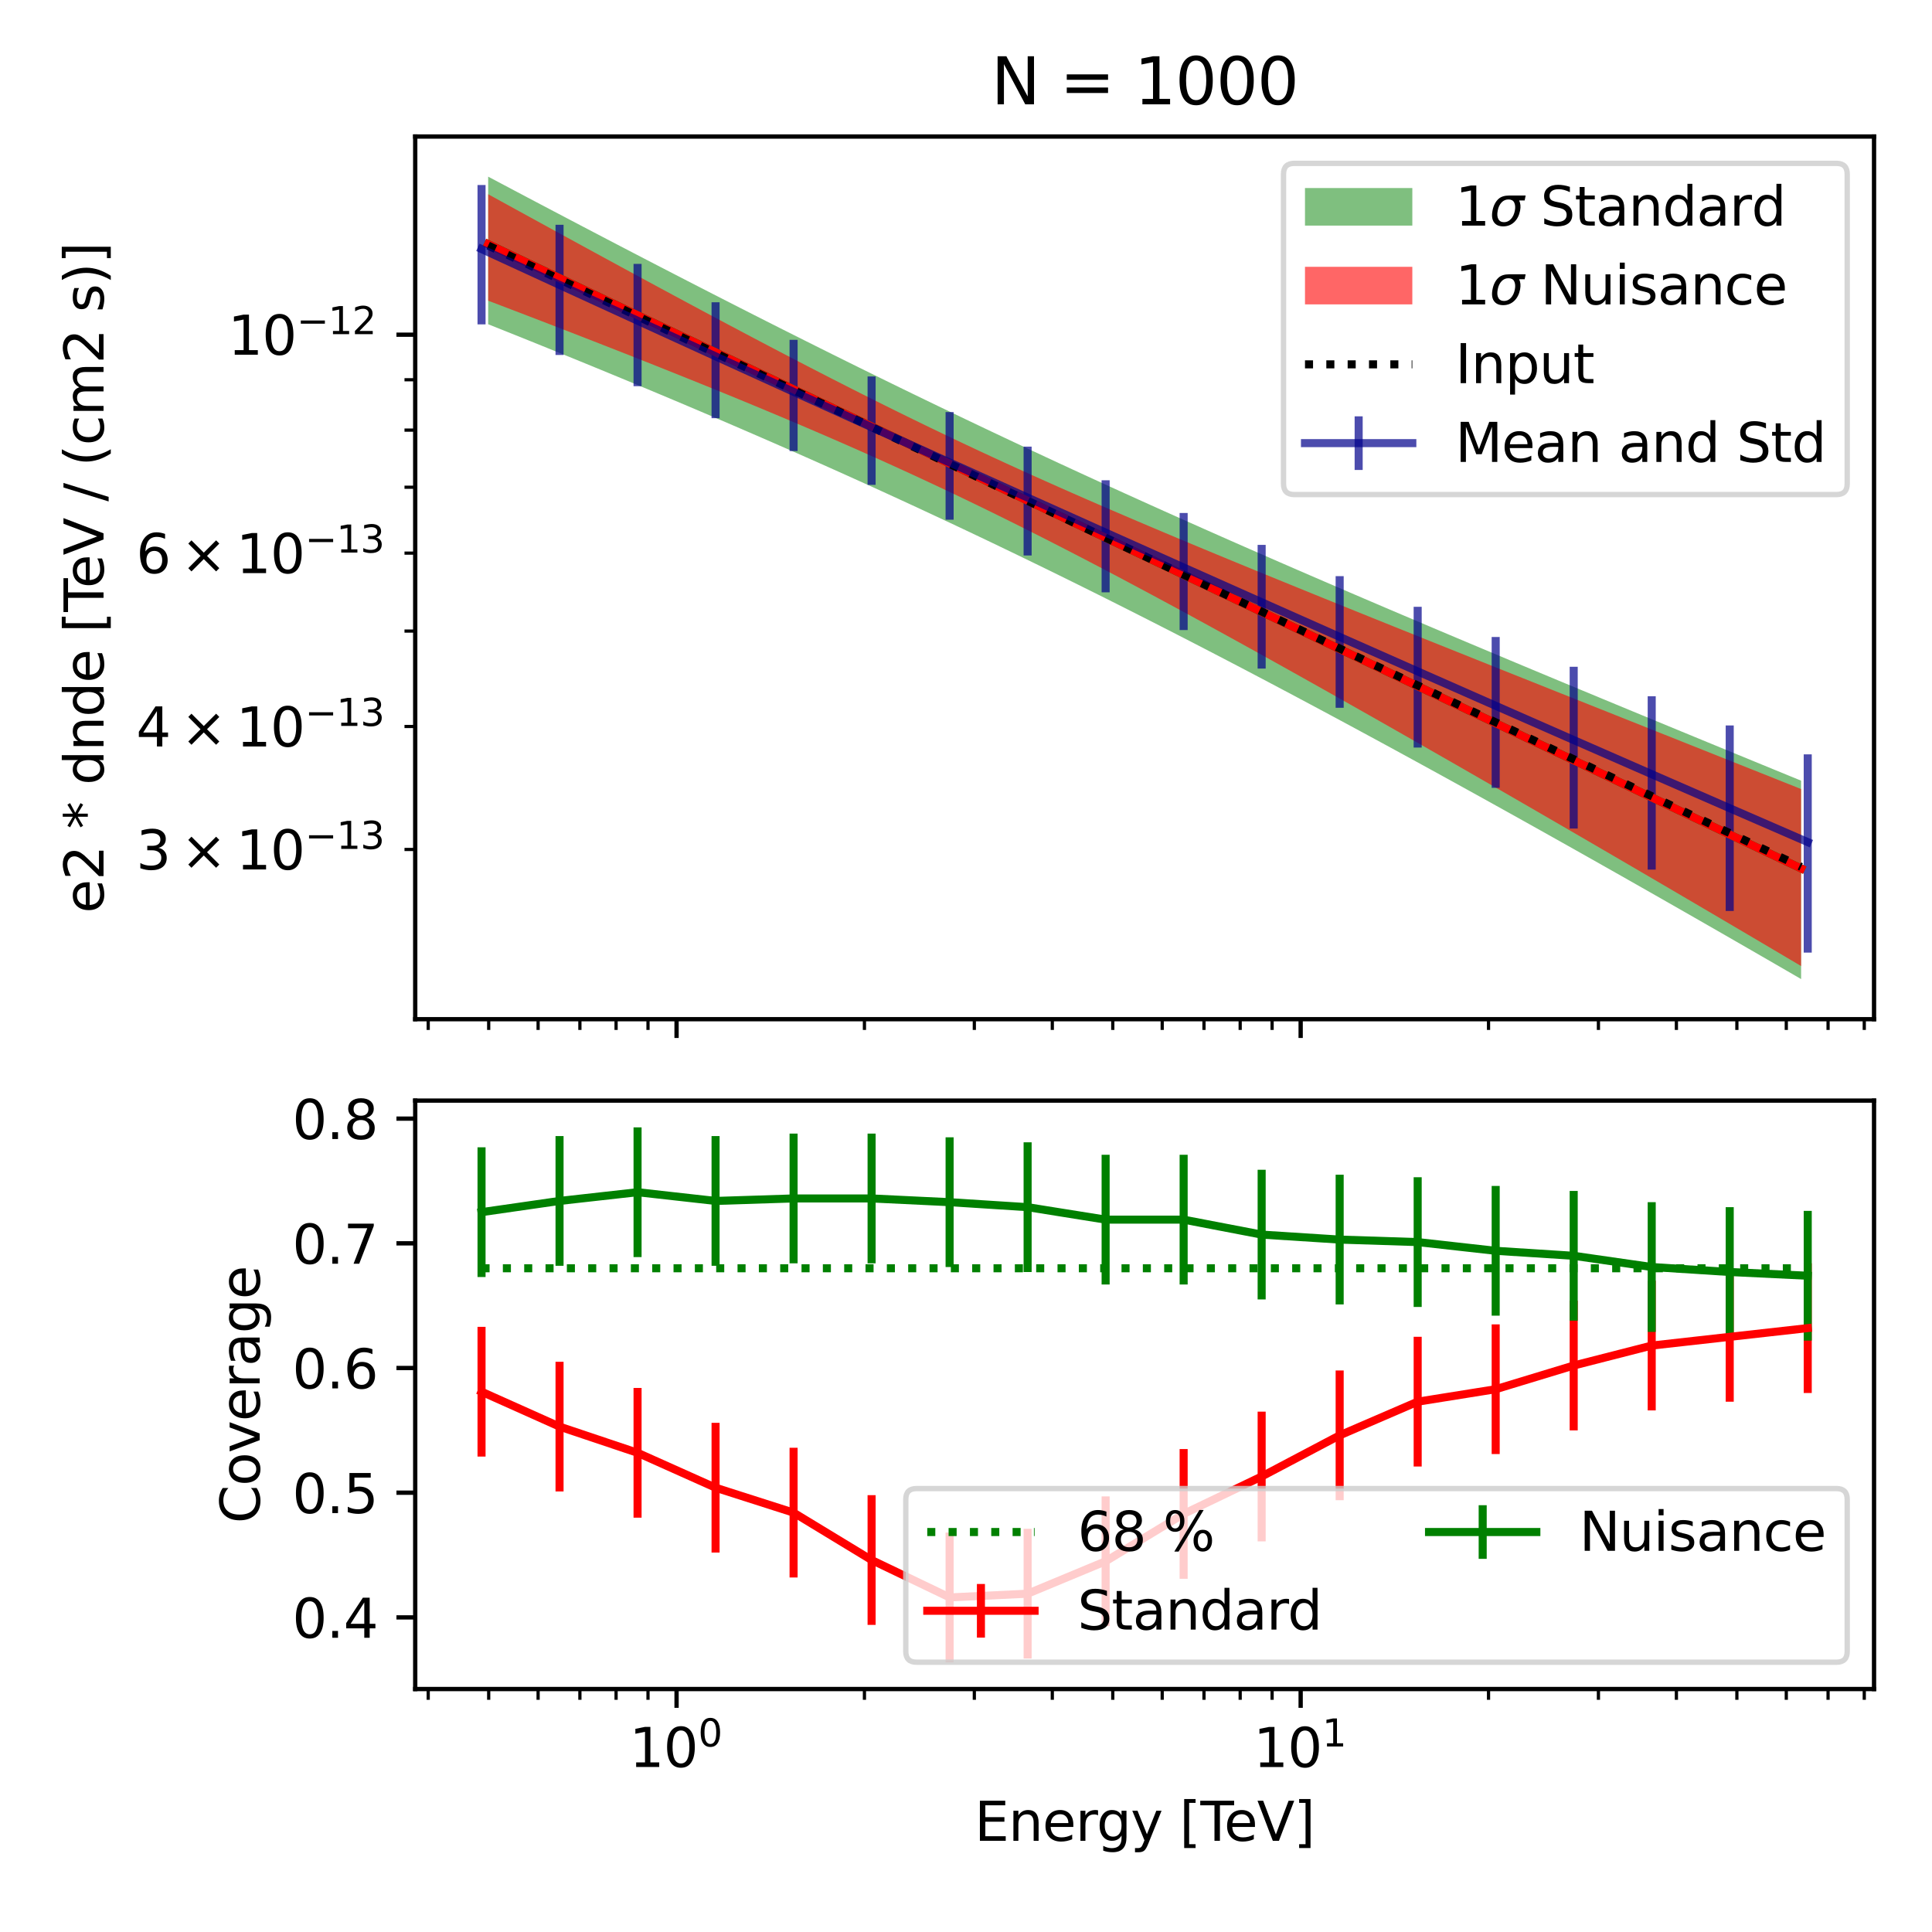 <?xml version="1.0" encoding="utf-8" standalone="no"?>
<!DOCTYPE svg PUBLIC "-//W3C//DTD SVG 1.1//EN"
  "http://www.w3.org/Graphics/SVG/1.1/DTD/svg11.dtd">
<svg xmlns:xlink="http://www.w3.org/1999/xlink" width="360pt" height="360pt" viewBox="0 0 360 360" xmlns="http://www.w3.org/2000/svg" version="1.1">
 <defs>
  <style type="text/css">*{stroke-linejoin: round; stroke-linecap: butt}</style>
 </defs>
 <g id="figure_1">
  <g id="patch_1">
   <path d="M 0 360 
L 360 360 
L 360 0 
L 0 0 
z
" style="fill: #ffffff"/>
  </g>
  <g id="axes_1">
   <g id="patch_2">
    <path d="M 77.371 189.911 
L 349.2 189.911 
L 349.2 25.44 
L 77.371 25.44 
z
" style="fill: #ffffff"/>
   </g>
   <g id="PolyCollection_1">
    <path d="M 90.963 32.916 
L 90.963 60.417 
L 93.434 61.403 
L 95.905 62.392 
L 98.376 63.385 
L 100.847 64.382 
L 103.319 65.382 
L 105.79 66.386 
L 108.261 67.394 
L 110.732 68.406 
L 113.203 69.422 
L 115.674 70.443 
L 118.146 71.467 
L 120.617 72.496 
L 123.088 73.53 
L 125.559 74.568 
L 128.03 75.611 
L 130.501 76.659 
L 132.973 77.712 
L 135.444 78.77 
L 137.915 79.834 
L 140.386 80.902 
L 142.857 81.976 
L 145.328 83.055 
L 147.8 84.14 
L 150.271 85.231 
L 152.742 86.328 
L 155.213 87.43 
L 157.684 88.539 
L 160.155 89.653 
L 162.627 90.774 
L 165.098 91.901 
L 167.569 93.034 
L 170.04 94.174 
L 172.511 95.32 
L 174.983 96.472 
L 177.454 97.631 
L 179.925 98.797 
L 182.396 99.969 
L 184.867 101.147 
L 187.338 102.332 
L 189.81 103.524 
L 192.281 104.722 
L 194.752 105.926 
L 197.223 107.137 
L 199.694 108.354 
L 202.165 109.577 
L 204.637 110.807 
L 207.108 112.043 
L 209.579 113.285 
L 212.05 114.533 
L 214.521 115.786 
L 216.992 117.046 
L 219.464 118.311 
L 221.935 119.582 
L 224.406 120.859 
L 226.877 122.141 
L 229.348 123.428 
L 231.819 124.72 
L 234.291 126.018 
L 236.762 127.32 
L 239.233 128.628 
L 241.704 129.94 
L 244.175 131.256 
L 246.646 132.578 
L 249.118 133.903 
L 251.589 135.233 
L 254.06 136.567 
L 256.531 137.906 
L 259.002 139.248 
L 261.473 140.594 
L 263.945 141.945 
L 266.416 143.298 
L 268.887 144.656 
L 271.358 146.017 
L 273.829 147.381 
L 276.3 148.749 
L 278.772 150.121 
L 281.243 151.495 
L 283.714 152.873 
L 286.185 154.254 
L 288.656 155.637 
L 291.128 157.024 
L 293.599 158.414 
L 296.07 159.806 
L 298.541 161.202 
L 301.012 162.6 
L 303.483 164.001 
L 305.955 165.404 
L 308.426 166.81 
L 310.897 168.219 
L 313.368 169.63 
L 315.839 171.043 
L 318.31 172.459 
L 320.782 173.877 
L 323.253 175.298 
L 325.724 176.721 
L 328.195 178.146 
L 330.666 179.574 
L 333.137 181.003 
L 335.609 182.435 
L 335.609 145.466 
L 335.609 145.466 
L 333.137 144.452 
L 330.666 143.439 
L 328.195 142.424 
L 325.724 141.409 
L 323.253 140.394 
L 320.782 139.377 
L 318.31 138.36 
L 315.839 137.342 
L 313.368 136.324 
L 310.897 135.304 
L 308.426 134.284 
L 305.955 133.263 
L 303.483 132.24 
L 301.012 131.217 
L 298.541 130.193 
L 296.07 129.167 
L 293.599 128.14 
L 291.128 127.112 
L 288.656 126.083 
L 286.185 125.052 
L 283.714 124.02 
L 281.243 122.986 
L 278.772 121.95 
L 276.3 120.913 
L 273.829 119.874 
L 271.358 118.833 
L 268.887 117.791 
L 266.416 116.746 
L 263.945 115.699 
L 261.473 114.65 
L 259.002 113.599 
L 256.531 112.545 
L 254.06 111.489 
L 251.589 110.43 
L 249.118 109.368 
L 246.646 108.304 
L 244.175 107.237 
L 241.704 106.167 
L 239.233 105.093 
L 236.762 104.017 
L 234.291 102.937 
L 231.819 101.853 
L 229.348 100.766 
L 226.877 99.675 
L 224.406 98.581 
L 221.935 97.482 
L 219.464 96.38 
L 216.992 95.273 
L 214.521 94.162 
L 212.05 93.047 
L 209.579 91.928 
L 207.108 90.804 
L 204.637 89.675 
L 202.165 88.542 
L 199.694 87.404 
L 197.223 86.261 
L 194.752 85.113 
L 192.281 83.961 
L 189.81 82.803 
L 187.338 81.64 
L 184.867 80.473 
L 182.396 79.3 
L 179.925 78.123 
L 177.454 76.94 
L 174.983 75.752 
L 172.511 74.56 
L 170.04 73.362 
L 167.569 72.16 
L 165.098 70.952 
L 162.627 69.74 
L 160.155 68.523 
L 157.684 67.302 
L 155.213 66.076 
L 152.742 64.845 
L 150.271 63.61 
L 147.8 62.37 
L 145.328 61.127 
L 142.857 59.879 
L 140.386 58.627 
L 137.915 57.372 
L 135.444 56.112 
L 132.973 54.849 
L 130.501 53.582 
L 128.03 52.312 
L 125.559 51.038 
L 123.088 49.762 
L 120.617 48.482 
L 118.146 47.199 
L 115.674 45.913 
L 113.203 44.624 
L 110.732 43.333 
L 108.261 42.039 
L 105.79 40.742 
L 103.319 39.443 
L 100.847 38.142 
L 98.376 36.839 
L 95.905 35.533 
L 93.434 34.225 
L 90.963 32.916 
z
" clip-path="url(#p6a60c7b731)" style="fill: #008000; fill-opacity: 0.5"/>
   </g>
   <g id="PolyCollection_2">
    <path d="M 90.963 36.192 
L 90.963 56.03 
L 93.434 56.971 
L 95.905 57.915 
L 98.376 58.861 
L 100.847 59.81 
L 103.319 60.762 
L 105.79 61.718 
L 108.261 62.676 
L 110.732 63.638 
L 113.203 64.603 
L 115.674 65.572 
L 118.146 66.545 
L 120.617 67.523 
L 123.088 68.504 
L 125.559 69.491 
L 128.03 70.482 
L 130.501 71.478 
L 132.973 72.48 
L 135.444 73.488 
L 137.915 74.502 
L 140.386 75.523 
L 142.857 76.551 
L 145.328 77.586 
L 147.8 78.629 
L 150.271 79.68 
L 152.742 80.74 
L 155.213 81.809 
L 157.684 82.888 
L 160.155 83.977 
L 162.627 85.077 
L 165.098 86.187 
L 167.569 87.309 
L 170.04 88.442 
L 172.511 89.587 
L 174.983 90.744 
L 177.454 91.913 
L 179.925 93.094 
L 182.396 94.288 
L 184.867 95.493 
L 187.338 96.71 
L 189.81 97.939 
L 192.281 99.179 
L 194.752 100.429 
L 197.223 101.691 
L 199.694 102.962 
L 202.165 104.243 
L 204.637 105.533 
L 207.108 106.832 
L 209.579 108.139 
L 212.05 109.455 
L 214.521 110.777 
L 216.992 112.107 
L 219.464 113.443 
L 221.935 114.785 
L 224.406 116.133 
L 226.877 117.487 
L 229.348 118.846 
L 231.819 120.21 
L 234.291 121.578 
L 236.762 122.951 
L 239.233 124.328 
L 241.704 125.709 
L 244.175 127.094 
L 246.646 128.482 
L 249.118 129.874 
L 251.589 131.269 
L 254.06 132.667 
L 256.531 134.068 
L 259.002 135.472 
L 261.473 136.878 
L 263.945 138.287 
L 266.416 139.699 
L 268.887 141.113 
L 271.358 142.529 
L 273.829 143.948 
L 276.3 145.369 
L 278.772 146.791 
L 281.243 148.216 
L 283.714 149.643 
L 286.185 151.072 
L 288.656 152.503 
L 291.128 153.936 
L 293.599 155.37 
L 296.07 156.806 
L 298.541 158.245 
L 301.012 159.684 
L 303.483 161.126 
L 305.955 162.569 
L 308.426 164.014 
L 310.897 165.46 
L 313.368 166.908 
L 315.839 168.358 
L 318.31 169.809 
L 320.782 171.262 
L 323.253 172.716 
L 325.724 174.172 
L 328.195 175.629 
L 330.666 177.088 
L 333.137 178.548 
L 335.609 180.01 
L 335.609 147.027 
L 335.609 147.027 
L 333.137 146.042 
L 330.666 145.057 
L 328.195 144.073 
L 325.724 143.088 
L 323.253 142.104 
L 320.782 141.12 
L 318.31 140.135 
L 315.839 139.151 
L 313.368 138.167 
L 310.897 137.183 
L 308.426 136.199 
L 305.955 135.214 
L 303.483 134.23 
L 301.012 133.246 
L 298.541 132.261 
L 296.07 131.276 
L 293.599 130.291 
L 291.128 129.306 
L 288.656 128.321 
L 286.185 127.335 
L 283.714 126.349 
L 281.243 125.363 
L 278.772 124.376 
L 276.3 123.388 
L 273.829 122.4 
L 271.358 121.412 
L 268.887 120.422 
L 266.416 119.432 
L 263.945 118.441 
L 261.473 117.449 
L 259.002 116.455 
L 256.531 115.461 
L 254.06 114.465 
L 251.589 113.468 
L 249.118 112.469 
L 246.646 111.469 
L 244.175 110.466 
L 241.704 109.462 
L 239.233 108.455 
L 236.762 107.446 
L 234.291 106.434 
L 231.819 105.42 
L 229.348 104.402 
L 226.877 103.381 
L 224.406 102.356 
L 221.935 101.327 
L 219.464 100.293 
L 216.992 99.255 
L 214.521 98.212 
L 212.05 97.163 
L 209.579 96.108 
L 207.108 95.047 
L 204.637 93.979 
L 202.165 92.903 
L 199.694 91.82 
L 197.223 90.729 
L 194.752 89.629 
L 192.281 88.521 
L 189.81 87.402 
L 187.338 86.274 
L 184.867 85.136 
L 182.396 83.988 
L 179.925 82.829 
L 177.454 81.659 
L 174.983 80.479 
L 172.511 79.288 
L 170.04 78.087 
L 167.569 76.875 
L 165.098 75.653 
L 162.627 74.421 
L 160.155 73.18 
L 157.684 71.93 
L 155.213 70.671 
L 152.742 69.405 
L 150.271 68.13 
L 147.8 66.848 
L 145.328 65.559 
L 142.857 64.264 
L 140.386 62.963 
L 137.915 61.656 
L 135.444 60.345 
L 132.973 59.028 
L 130.501 57.707 
L 128.03 56.382 
L 125.559 55.053 
L 123.088 53.721 
L 120.617 52.386 
L 118.146 51.048 
L 115.674 49.707 
L 113.203 48.363 
L 110.732 47.018 
L 108.261 45.67 
L 105.79 44.321 
L 103.319 42.969 
L 100.847 41.616 
L 98.376 40.262 
L 95.905 38.906 
L 93.434 37.55 
L 90.963 36.192 
z
" clip-path="url(#p6a60c7b731)" style="fill: #ff0000; fill-opacity: 0.6"/>
   </g>
   <g id="matplotlib.axis_1">
    <g id="xtick_1">
     <g id="line2d_1">
      <defs>
       <path id="m7122327055" d="M 0 0 
L 0 3.5 
" style="stroke: #000000; stroke-width: 0.8"/>
      </defs>
      <g>
       <use xlink:href="#m7122327055" x="126.068" y="189.911" style="stroke: #000000; stroke-width: 0.8"/>
      </g>
     </g>
    </g>
    <g id="xtick_2">
     <g id="line2d_2">
      <g>
       <use xlink:href="#m7122327055" x="242.358" y="189.911" style="stroke: #000000; stroke-width: 0.8"/>
      </g>
     </g>
    </g>
    <g id="xtick_3">
     <g id="line2d_3">
      <defs>
       <path id="m52f280a905" d="M 0 0 
L 0 2 
" style="stroke: #000000; stroke-width: 0.6"/>
      </defs>
      <g>
       <use xlink:href="#m52f280a905" x="79.791" y="189.911" style="stroke: #000000; stroke-width: 0.6"/>
      </g>
     </g>
    </g>
    <g id="xtick_4">
     <g id="line2d_4">
      <g>
       <use xlink:href="#m52f280a905" x="91.061" y="189.911" style="stroke: #000000; stroke-width: 0.6"/>
      </g>
     </g>
    </g>
    <g id="xtick_5">
     <g id="line2d_5">
      <g>
       <use xlink:href="#m52f280a905" x="100.269" y="189.911" style="stroke: #000000; stroke-width: 0.6"/>
      </g>
     </g>
    </g>
    <g id="xtick_6">
     <g id="line2d_6">
      <g>
       <use xlink:href="#m52f280a905" x="108.054" y="189.911" style="stroke: #000000; stroke-width: 0.6"/>
      </g>
     </g>
    </g>
    <g id="xtick_7">
     <g id="line2d_7">
      <g>
       <use xlink:href="#m52f280a905" x="114.798" y="189.911" style="stroke: #000000; stroke-width: 0.6"/>
      </g>
     </g>
    </g>
    <g id="xtick_8">
     <g id="line2d_8">
      <g>
       <use xlink:href="#m52f280a905" x="120.747" y="189.911" style="stroke: #000000; stroke-width: 0.6"/>
      </g>
     </g>
    </g>
    <g id="xtick_9">
     <g id="line2d_9">
      <g>
       <use xlink:href="#m52f280a905" x="161.075" y="189.911" style="stroke: #000000; stroke-width: 0.6"/>
      </g>
     </g>
    </g>
    <g id="xtick_10">
     <g id="line2d_10">
      <g>
       <use xlink:href="#m52f280a905" x="181.552" y="189.911" style="stroke: #000000; stroke-width: 0.6"/>
      </g>
     </g>
    </g>
    <g id="xtick_11">
     <g id="line2d_11">
      <g>
       <use xlink:href="#m52f280a905" x="196.082" y="189.911" style="stroke: #000000; stroke-width: 0.6"/>
      </g>
     </g>
    </g>
    <g id="xtick_12">
     <g id="line2d_12">
      <g>
       <use xlink:href="#m52f280a905" x="207.351" y="189.911" style="stroke: #000000; stroke-width: 0.6"/>
      </g>
     </g>
    </g>
    <g id="xtick_13">
     <g id="line2d_13">
      <g>
       <use xlink:href="#m52f280a905" x="216.559" y="189.911" style="stroke: #000000; stroke-width: 0.6"/>
      </g>
     </g>
    </g>
    <g id="xtick_14">
     <g id="line2d_14">
      <g>
       <use xlink:href="#m52f280a905" x="224.345" y="189.911" style="stroke: #000000; stroke-width: 0.6"/>
      </g>
     </g>
    </g>
    <g id="xtick_15">
     <g id="line2d_15">
      <g>
       <use xlink:href="#m52f280a905" x="231.089" y="189.911" style="stroke: #000000; stroke-width: 0.6"/>
      </g>
     </g>
    </g>
    <g id="xtick_16">
     <g id="line2d_16">
      <g>
       <use xlink:href="#m52f280a905" x="237.037" y="189.911" style="stroke: #000000; stroke-width: 0.6"/>
      </g>
     </g>
    </g>
    <g id="xtick_17">
     <g id="line2d_17">
      <g>
       <use xlink:href="#m52f280a905" x="277.365" y="189.911" style="stroke: #000000; stroke-width: 0.6"/>
      </g>
     </g>
    </g>
    <g id="xtick_18">
     <g id="line2d_18">
      <g>
       <use xlink:href="#m52f280a905" x="297.843" y="189.911" style="stroke: #000000; stroke-width: 0.6"/>
      </g>
     </g>
    </g>
    <g id="xtick_19">
     <g id="line2d_19">
      <g>
       <use xlink:href="#m52f280a905" x="312.372" y="189.911" style="stroke: #000000; stroke-width: 0.6"/>
      </g>
     </g>
    </g>
    <g id="xtick_20">
     <g id="line2d_20">
      <g>
       <use xlink:href="#m52f280a905" x="323.642" y="189.911" style="stroke: #000000; stroke-width: 0.6"/>
      </g>
     </g>
    </g>
    <g id="xtick_21">
     <g id="line2d_21">
      <g>
       <use xlink:href="#m52f280a905" x="332.85" y="189.911" style="stroke: #000000; stroke-width: 0.6"/>
      </g>
     </g>
    </g>
    <g id="xtick_22">
     <g id="line2d_22">
      <g>
       <use xlink:href="#m52f280a905" x="340.635" y="189.911" style="stroke: #000000; stroke-width: 0.6"/>
      </g>
     </g>
    </g>
    <g id="xtick_23">
     <g id="line2d_23">
      <g>
       <use xlink:href="#m52f280a905" x="347.379" y="189.911" style="stroke: #000000; stroke-width: 0.6"/>
      </g>
     </g>
    </g>
   </g>
   <g id="matplotlib.axis_2">
    <g id="ytick_1">
     <g id="line2d_24">
      <defs>
       <path id="m12408f26a6" d="M 0 0 
L -3.5 0 
" style="stroke: #000000; stroke-width: 0.8"/>
      </defs>
      <g>
       <use xlink:href="#m12408f26a6" x="77.371" y="62.369" style="stroke: #000000; stroke-width: 0.8"/>
      </g>
     </g>
     <g id="text_1">
      <!-- $\mathdefault{10^{-12}}$ -->
      <g transform="translate(42.471 66.168) scale(0.1 -0.1)">
       <defs>
        <path id="DejaVuSans-31" d="M 794 531 
L 1825 531 
L 1825 4091 
L 703 3866 
L 703 4441 
L 1819 4666 
L 2450 4666 
L 2450 531 
L 3481 531 
L 3481 0 
L 794 0 
L 794 531 
z
" transform="scale(0.016)"/>
        <path id="DejaVuSans-30" d="M 2034 4250 
Q 1547 4250 1301 3770 
Q 1056 3291 1056 2328 
Q 1056 1369 1301 889 
Q 1547 409 2034 409 
Q 2525 409 2770 889 
Q 3016 1369 3016 2328 
Q 3016 3291 2770 3770 
Q 2525 4250 2034 4250 
z
M 2034 4750 
Q 2819 4750 3233 4129 
Q 3647 3509 3647 2328 
Q 3647 1150 3233 529 
Q 2819 -91 2034 -91 
Q 1250 -91 836 529 
Q 422 1150 422 2328 
Q 422 3509 836 4129 
Q 1250 4750 2034 4750 
z
" transform="scale(0.016)"/>
        <path id="DejaVuSans-2212" d="M 678 2272 
L 4684 2272 
L 4684 1741 
L 678 1741 
L 678 2272 
z
" transform="scale(0.016)"/>
        <path id="DejaVuSans-32" d="M 1228 531 
L 3431 531 
L 3431 0 
L 469 0 
L 469 531 
Q 828 903 1448 1529 
Q 2069 2156 2228 2338 
Q 2531 2678 2651 2914 
Q 2772 3150 2772 3378 
Q 2772 3750 2511 3984 
Q 2250 4219 1831 4219 
Q 1534 4219 1204 4116 
Q 875 4013 500 3803 
L 500 4441 
Q 881 4594 1212 4672 
Q 1544 4750 1819 4750 
Q 2544 4750 2975 4387 
Q 3406 4025 3406 3419 
Q 3406 3131 3298 2873 
Q 3191 2616 2906 2266 
Q 2828 2175 2409 1742 
Q 1991 1309 1228 531 
z
" transform="scale(0.016)"/>
       </defs>
       <use xlink:href="#DejaVuSans-31" transform="translate(0 0.766)"/>
       <use xlink:href="#DejaVuSans-30" transform="translate(63.623 0.766)"/>
       <use xlink:href="#DejaVuSans-2212" transform="translate(128.203 39.047) scale(0.7)"/>
       <use xlink:href="#DejaVuSans-31" transform="translate(186.855 39.047) scale(0.7)"/>
       <use xlink:href="#DejaVuSans-32" transform="translate(231.392 39.047) scale(0.7)"/>
      </g>
     </g>
    </g>
    <g id="ytick_2">
     <g id="line2d_25">
      <defs>
       <path id="m068f2abf22" d="M 0 0 
L -2 0 
" style="stroke: #000000; stroke-width: 0.6"/>
      </defs>
      <g>
       <use xlink:href="#m068f2abf22" x="77.371" y="158.287" style="stroke: #000000; stroke-width: 0.6"/>
      </g>
     </g>
     <g id="text_2">
      <!-- $\mathdefault{3\times10^{-13}}$ -->
      <g transform="translate(25.371 162.087) scale(0.1 -0.1)">
       <defs>
        <path id="DejaVuSans-33" d="M 2597 2516 
Q 3050 2419 3304 2112 
Q 3559 1806 3559 1356 
Q 3559 666 3084 287 
Q 2609 -91 1734 -91 
Q 1441 -91 1130 -33 
Q 819 25 488 141 
L 488 750 
Q 750 597 1062 519 
Q 1375 441 1716 441 
Q 2309 441 2620 675 
Q 2931 909 2931 1356 
Q 2931 1769 2642 2001 
Q 2353 2234 1838 2234 
L 1294 2234 
L 1294 2753 
L 1863 2753 
Q 2328 2753 2575 2939 
Q 2822 3125 2822 3475 
Q 2822 3834 2567 4026 
Q 2313 4219 1838 4219 
Q 1578 4219 1281 4162 
Q 984 4106 628 3988 
L 628 4550 
Q 988 4650 1302 4700 
Q 1616 4750 1894 4750 
Q 2613 4750 3031 4423 
Q 3450 4097 3450 3541 
Q 3450 3153 3228 2886 
Q 3006 2619 2597 2516 
z
" transform="scale(0.016)"/>
        <path id="DejaVuSans-d7" d="M 4488 3438 
L 3059 2003 
L 4488 575 
L 4116 197 
L 2681 1631 
L 1247 197 
L 878 575 
L 2303 2003 
L 878 3438 
L 1247 3816 
L 2681 2381 
L 4116 3816 
L 4488 3438 
z
" transform="scale(0.016)"/>
       </defs>
       <use xlink:href="#DejaVuSans-33" transform="translate(0 0.766)"/>
       <use xlink:href="#DejaVuSans-d7" transform="translate(83.105 0.766)"/>
       <use xlink:href="#DejaVuSans-31" transform="translate(186.377 0.766)"/>
       <use xlink:href="#DejaVuSans-30" transform="translate(250 0.766)"/>
       <use xlink:href="#DejaVuSans-2212" transform="translate(314.58 39.047) scale(0.7)"/>
       <use xlink:href="#DejaVuSans-31" transform="translate(373.232 39.047) scale(0.7)"/>
       <use xlink:href="#DejaVuSans-33" transform="translate(417.769 39.047) scale(0.7)"/>
      </g>
     </g>
    </g>
    <g id="ytick_3">
     <g id="line2d_26">
      <g>
       <use xlink:href="#m068f2abf22" x="77.371" y="135.368" style="stroke: #000000; stroke-width: 0.6"/>
      </g>
     </g>
     <g id="text_3">
      <!-- $\mathdefault{4\times10^{-13}}$ -->
      <g transform="translate(25.371 139.167) scale(0.1 -0.1)">
       <defs>
        <path id="DejaVuSans-34" d="M 2419 4116 
L 825 1625 
L 2419 1625 
L 2419 4116 
z
M 2253 4666 
L 3047 4666 
L 3047 1625 
L 3713 1625 
L 3713 1100 
L 3047 1100 
L 3047 0 
L 2419 0 
L 2419 1100 
L 313 1100 
L 313 1709 
L 2253 4666 
z
" transform="scale(0.016)"/>
       </defs>
       <use xlink:href="#DejaVuSans-34" transform="translate(0 0.766)"/>
       <use xlink:href="#DejaVuSans-d7" transform="translate(83.105 0.766)"/>
       <use xlink:href="#DejaVuSans-31" transform="translate(186.377 0.766)"/>
       <use xlink:href="#DejaVuSans-30" transform="translate(250 0.766)"/>
       <use xlink:href="#DejaVuSans-2212" transform="translate(314.58 39.047) scale(0.7)"/>
       <use xlink:href="#DejaVuSans-31" transform="translate(373.232 39.047) scale(0.7)"/>
       <use xlink:href="#DejaVuSans-33" transform="translate(417.769 39.047) scale(0.7)"/>
      </g>
     </g>
    </g>
    <g id="ytick_4">
     <g id="line2d_27">
      <g>
       <use xlink:href="#m068f2abf22" x="77.371" y="117.591" style="stroke: #000000; stroke-width: 0.6"/>
      </g>
     </g>
    </g>
    <g id="ytick_5">
     <g id="line2d_28">
      <g>
       <use xlink:href="#m068f2abf22" x="77.371" y="103.066" style="stroke: #000000; stroke-width: 0.6"/>
      </g>
     </g>
     <g id="text_4">
      <!-- $\mathdefault{6\times10^{-13}}$ -->
      <g transform="translate(25.371 106.865) scale(0.1 -0.1)">
       <defs>
        <path id="DejaVuSans-36" d="M 2113 2584 
Q 1688 2584 1439 2293 
Q 1191 2003 1191 1497 
Q 1191 994 1439 701 
Q 1688 409 2113 409 
Q 2538 409 2786 701 
Q 3034 994 3034 1497 
Q 3034 2003 2786 2293 
Q 2538 2584 2113 2584 
z
M 3366 4563 
L 3366 3988 
Q 3128 4100 2886 4159 
Q 2644 4219 2406 4219 
Q 1781 4219 1451 3797 
Q 1122 3375 1075 2522 
Q 1259 2794 1537 2939 
Q 1816 3084 2150 3084 
Q 2853 3084 3261 2657 
Q 3669 2231 3669 1497 
Q 3669 778 3244 343 
Q 2819 -91 2113 -91 
Q 1303 -91 875 529 
Q 447 1150 447 2328 
Q 447 3434 972 4092 
Q 1497 4750 2381 4750 
Q 2619 4750 2861 4703 
Q 3103 4656 3366 4563 
z
" transform="scale(0.016)"/>
       </defs>
       <use xlink:href="#DejaVuSans-36" transform="translate(0 0.766)"/>
       <use xlink:href="#DejaVuSans-d7" transform="translate(83.105 0.766)"/>
       <use xlink:href="#DejaVuSans-31" transform="translate(186.377 0.766)"/>
       <use xlink:href="#DejaVuSans-30" transform="translate(250 0.766)"/>
       <use xlink:href="#DejaVuSans-2212" transform="translate(314.58 39.047) scale(0.7)"/>
       <use xlink:href="#DejaVuSans-31" transform="translate(373.232 39.047) scale(0.7)"/>
       <use xlink:href="#DejaVuSans-33" transform="translate(417.769 39.047) scale(0.7)"/>
      </g>
     </g>
    </g>
    <g id="ytick_6">
     <g id="line2d_29">
      <g>
       <use xlink:href="#m068f2abf22" x="77.371" y="90.785" style="stroke: #000000; stroke-width: 0.6"/>
      </g>
     </g>
    </g>
    <g id="ytick_7">
     <g id="line2d_30">
      <g>
       <use xlink:href="#m068f2abf22" x="77.371" y="80.146" style="stroke: #000000; stroke-width: 0.6"/>
      </g>
     </g>
    </g>
    <g id="ytick_8">
     <g id="line2d_31">
      <g>
       <use xlink:href="#m068f2abf22" x="77.371" y="70.763" style="stroke: #000000; stroke-width: 0.6"/>
      </g>
     </g>
    </g>
    <g id="text_5">
     <!-- e2 * dnde [TeV / (cm2 s)] -->
     <g transform="translate(19.292 170.155) rotate(-90) scale(0.1 -0.1)">
      <defs>
       <path id="DejaVuSans-65" d="M 3597 1894 
L 3597 1613 
L 953 1613 
Q 991 1019 1311 708 
Q 1631 397 2203 397 
Q 2534 397 2845 478 
Q 3156 559 3463 722 
L 3463 178 
Q 3153 47 2828 -22 
Q 2503 -91 2169 -91 
Q 1331 -91 842 396 
Q 353 884 353 1716 
Q 353 2575 817 3079 
Q 1281 3584 2069 3584 
Q 2775 3584 3186 3129 
Q 3597 2675 3597 1894 
z
M 3022 2063 
Q 3016 2534 2758 2815 
Q 2500 3097 2075 3097 
Q 1594 3097 1305 2825 
Q 1016 2553 972 2059 
L 3022 2063 
z
" transform="scale(0.016)"/>
       <path id="DejaVuSans-20" transform="scale(0.016)"/>
       <path id="DejaVuSans-2a" d="M 3009 3897 
L 1888 3291 
L 3009 2681 
L 2828 2375 
L 1778 3009 
L 1778 1831 
L 1422 1831 
L 1422 3009 
L 372 2375 
L 191 2681 
L 1313 3291 
L 191 3897 
L 372 4206 
L 1422 3572 
L 1422 4750 
L 1778 4750 
L 1778 3572 
L 2828 4206 
L 3009 3897 
z
" transform="scale(0.016)"/>
       <path id="DejaVuSans-64" d="M 2906 2969 
L 2906 4863 
L 3481 4863 
L 3481 0 
L 2906 0 
L 2906 525 
Q 2725 213 2448 61 
Q 2172 -91 1784 -91 
Q 1150 -91 751 415 
Q 353 922 353 1747 
Q 353 2572 751 3078 
Q 1150 3584 1784 3584 
Q 2172 3584 2448 3432 
Q 2725 3281 2906 2969 
z
M 947 1747 
Q 947 1113 1208 752 
Q 1469 391 1925 391 
Q 2381 391 2643 752 
Q 2906 1113 2906 1747 
Q 2906 2381 2643 2742 
Q 2381 3103 1925 3103 
Q 1469 3103 1208 2742 
Q 947 2381 947 1747 
z
" transform="scale(0.016)"/>
       <path id="DejaVuSans-6e" d="M 3513 2113 
L 3513 0 
L 2938 0 
L 2938 2094 
Q 2938 2591 2744 2837 
Q 2550 3084 2163 3084 
Q 1697 3084 1428 2787 
Q 1159 2491 1159 1978 
L 1159 0 
L 581 0 
L 581 3500 
L 1159 3500 
L 1159 2956 
Q 1366 3272 1645 3428 
Q 1925 3584 2291 3584 
Q 2894 3584 3203 3211 
Q 3513 2838 3513 2113 
z
" transform="scale(0.016)"/>
       <path id="DejaVuSans-5b" d="M 550 4863 
L 1875 4863 
L 1875 4416 
L 1125 4416 
L 1125 -397 
L 1875 -397 
L 1875 -844 
L 550 -844 
L 550 4863 
z
" transform="scale(0.016)"/>
       <path id="DejaVuSans-54" d="M -19 4666 
L 3928 4666 
L 3928 4134 
L 2272 4134 
L 2272 0 
L 1638 0 
L 1638 4134 
L -19 4134 
L -19 4666 
z
" transform="scale(0.016)"/>
       <path id="DejaVuSans-56" d="M 1831 0 
L 50 4666 
L 709 4666 
L 2188 738 
L 3669 4666 
L 4325 4666 
L 2547 0 
L 1831 0 
z
" transform="scale(0.016)"/>
       <path id="DejaVuSans-2f" d="M 1625 4666 
L 2156 4666 
L 531 -594 
L 0 -594 
L 1625 4666 
z
" transform="scale(0.016)"/>
       <path id="DejaVuSans-28" d="M 1984 4856 
Q 1566 4138 1362 3434 
Q 1159 2731 1159 2009 
Q 1159 1288 1364 580 
Q 1569 -128 1984 -844 
L 1484 -844 
Q 1016 -109 783 600 
Q 550 1309 550 2009 
Q 550 2706 781 3412 
Q 1013 4119 1484 4856 
L 1984 4856 
z
" transform="scale(0.016)"/>
       <path id="DejaVuSans-63" d="M 3122 3366 
L 3122 2828 
Q 2878 2963 2633 3030 
Q 2388 3097 2138 3097 
Q 1578 3097 1268 2742 
Q 959 2388 959 1747 
Q 959 1106 1268 751 
Q 1578 397 2138 397 
Q 2388 397 2633 464 
Q 2878 531 3122 666 
L 3122 134 
Q 2881 22 2623 -34 
Q 2366 -91 2075 -91 
Q 1284 -91 818 406 
Q 353 903 353 1747 
Q 353 2603 823 3093 
Q 1294 3584 2113 3584 
Q 2378 3584 2631 3529 
Q 2884 3475 3122 3366 
z
" transform="scale(0.016)"/>
       <path id="DejaVuSans-6d" d="M 3328 2828 
Q 3544 3216 3844 3400 
Q 4144 3584 4550 3584 
Q 5097 3584 5394 3201 
Q 5691 2819 5691 2113 
L 5691 0 
L 5113 0 
L 5113 2094 
Q 5113 2597 4934 2840 
Q 4756 3084 4391 3084 
Q 3944 3084 3684 2787 
Q 3425 2491 3425 1978 
L 3425 0 
L 2847 0 
L 2847 2094 
Q 2847 2600 2669 2842 
Q 2491 3084 2119 3084 
Q 1678 3084 1418 2786 
Q 1159 2488 1159 1978 
L 1159 0 
L 581 0 
L 581 3500 
L 1159 3500 
L 1159 2956 
Q 1356 3278 1631 3431 
Q 1906 3584 2284 3584 
Q 2666 3584 2933 3390 
Q 3200 3197 3328 2828 
z
" transform="scale(0.016)"/>
       <path id="DejaVuSans-73" d="M 2834 3397 
L 2834 2853 
Q 2591 2978 2328 3040 
Q 2066 3103 1784 3103 
Q 1356 3103 1142 2972 
Q 928 2841 928 2578 
Q 928 2378 1081 2264 
Q 1234 2150 1697 2047 
L 1894 2003 
Q 2506 1872 2764 1633 
Q 3022 1394 3022 966 
Q 3022 478 2636 193 
Q 2250 -91 1575 -91 
Q 1294 -91 989 -36 
Q 684 19 347 128 
L 347 722 
Q 666 556 975 473 
Q 1284 391 1588 391 
Q 1994 391 2212 530 
Q 2431 669 2431 922 
Q 2431 1156 2273 1281 
Q 2116 1406 1581 1522 
L 1381 1569 
Q 847 1681 609 1914 
Q 372 2147 372 2553 
Q 372 3047 722 3315 
Q 1072 3584 1716 3584 
Q 2034 3584 2315 3537 
Q 2597 3491 2834 3397 
z
" transform="scale(0.016)"/>
       <path id="DejaVuSans-29" d="M 513 4856 
L 1013 4856 
Q 1481 4119 1714 3412 
Q 1947 2706 1947 2009 
Q 1947 1309 1714 600 
Q 1481 -109 1013 -844 
L 513 -844 
Q 928 -128 1133 580 
Q 1338 1288 1338 2009 
Q 1338 2731 1133 3434 
Q 928 4138 513 4856 
z
" transform="scale(0.016)"/>
       <path id="DejaVuSans-5d" d="M 1947 4863 
L 1947 -844 
L 622 -844 
L 622 -397 
L 1369 -397 
L 1369 4416 
L 622 4416 
L 622 4863 
L 1947 4863 
z
" transform="scale(0.016)"/>
      </defs>
      <use xlink:href="#DejaVuSans-65"/>
      <use xlink:href="#DejaVuSans-32" x="61.523"/>
      <use xlink:href="#DejaVuSans-20" x="125.146"/>
      <use xlink:href="#DejaVuSans-2a" x="156.934"/>
      <use xlink:href="#DejaVuSans-20" x="206.934"/>
      <use xlink:href="#DejaVuSans-64" x="238.721"/>
      <use xlink:href="#DejaVuSans-6e" x="302.197"/>
      <use xlink:href="#DejaVuSans-64" x="365.576"/>
      <use xlink:href="#DejaVuSans-65" x="429.053"/>
      <use xlink:href="#DejaVuSans-20" x="490.576"/>
      <use xlink:href="#DejaVuSans-5b" x="522.363"/>
      <use xlink:href="#DejaVuSans-54" x="561.377"/>
      <use xlink:href="#DejaVuSans-65" x="605.461"/>
      <use xlink:href="#DejaVuSans-56" x="666.984"/>
      <use xlink:href="#DejaVuSans-20" x="735.393"/>
      <use xlink:href="#DejaVuSans-2f" x="767.18"/>
      <use xlink:href="#DejaVuSans-20" x="800.871"/>
      <use xlink:href="#DejaVuSans-28" x="832.658"/>
      <use xlink:href="#DejaVuSans-63" x="871.672"/>
      <use xlink:href="#DejaVuSans-6d" x="926.652"/>
      <use xlink:href="#DejaVuSans-32" x="1024.064"/>
      <use xlink:href="#DejaVuSans-20" x="1087.688"/>
      <use xlink:href="#DejaVuSans-73" x="1119.475"/>
      <use xlink:href="#DejaVuSans-29" x="1171.574"/>
      <use xlink:href="#DejaVuSans-5d" x="1210.588"/>
     </g>
    </g>
   </g>
   <g id="LineCollection_1">
    <path d="M 89.727 60.44 
L 89.727 34.473 
" clip-path="url(#p6a60c7b731)" style="fill: none; stroke: #00008b; stroke-opacity: 0.7; stroke-width: 1.5"/>
    <path d="M 104.263 66.141 
L 104.263 41.881 
" clip-path="url(#p6a60c7b731)" style="fill: none; stroke: #00008b; stroke-opacity: 0.7; stroke-width: 1.5"/>
    <path d="M 118.8 71.963 
L 118.8 49.173 
" clip-path="url(#p6a60c7b731)" style="fill: none; stroke: #00008b; stroke-opacity: 0.7; stroke-width: 1.5"/>
    <path d="M 133.336 77.925 
L 133.336 56.327 
" clip-path="url(#p6a60c7b731)" style="fill: none; stroke: #00008b; stroke-opacity: 0.7; stroke-width: 1.5"/>
    <path d="M 147.872 84.047 
L 147.872 63.324 
" clip-path="url(#p6a60c7b731)" style="fill: none; stroke: #00008b; stroke-opacity: 0.7; stroke-width: 1.5"/>
    <path d="M 162.409 90.346 
L 162.409 70.145 
" clip-path="url(#p6a60c7b731)" style="fill: none; stroke: #00008b; stroke-opacity: 0.7; stroke-width: 1.5"/>
    <path d="M 176.945 96.833 
L 176.945 76.78 
" clip-path="url(#p6a60c7b731)" style="fill: none; stroke: #00008b; stroke-opacity: 0.7; stroke-width: 1.5"/>
    <path d="M 191.481 103.511 
L 191.481 83.225 
" clip-path="url(#p6a60c7b731)" style="fill: none; stroke: #00008b; stroke-opacity: 0.7; stroke-width: 1.5"/>
    <path d="M 206.017 110.371 
L 206.017 89.488 
" clip-path="url(#p6a60c7b731)" style="fill: none; stroke: #00008b; stroke-opacity: 0.7; stroke-width: 1.5"/>
    <path d="M 220.554 117.4 
L 220.554 95.583 
" clip-path="url(#p6a60c7b731)" style="fill: none; stroke: #00008b; stroke-opacity: 0.7; stroke-width: 1.5"/>
    <path d="M 235.09 124.578 
L 235.09 101.531 
" clip-path="url(#p6a60c7b731)" style="fill: none; stroke: #00008b; stroke-opacity: 0.7; stroke-width: 1.5"/>
    <path d="M 249.626 131.883 
L 249.626 107.353 
" clip-path="url(#p6a60c7b731)" style="fill: none; stroke: #00008b; stroke-opacity: 0.7; stroke-width: 1.5"/>
    <path d="M 264.163 139.297 
L 264.163 113.068 
" clip-path="url(#p6a60c7b731)" style="fill: none; stroke: #00008b; stroke-opacity: 0.7; stroke-width: 1.5"/>
    <path d="M 278.699 146.803 
L 278.699 118.694 
" clip-path="url(#p6a60c7b731)" style="fill: none; stroke: #00008b; stroke-opacity: 0.7; stroke-width: 1.5"/>
    <path d="M 293.235 154.386 
L 293.235 124.247 
" clip-path="url(#p6a60c7b731)" style="fill: none; stroke: #00008b; stroke-opacity: 0.7; stroke-width: 1.5"/>
    <path d="M 307.772 162.036 
L 307.772 129.737 
" clip-path="url(#p6a60c7b731)" style="fill: none; stroke: #00008b; stroke-opacity: 0.7; stroke-width: 1.5"/>
    <path d="M 322.308 169.746 
L 322.308 135.173 
" clip-path="url(#p6a60c7b731)" style="fill: none; stroke: #00008b; stroke-opacity: 0.7; stroke-width: 1.5"/>
    <path d="M 336.844 177.508 
L 336.844 140.565 
" clip-path="url(#p6a60c7b731)" style="fill: none; stroke: #00008b; stroke-opacity: 0.7; stroke-width: 1.5"/>
   </g>
   <g id="line2d_32">
    <path d="M 90.963 45.486 
L 93.434 46.661 
L 95.905 47.836 
L 98.376 49.011 
L 100.847 50.186 
L 103.319 51.362 
L 105.79 52.537 
L 108.261 53.712 
L 110.732 54.887 
L 113.203 56.062 
L 115.674 57.237 
L 118.146 58.412 
L 120.617 59.588 
L 123.088 60.763 
L 125.559 61.938 
L 128.03 63.113 
L 130.501 64.288 
L 132.973 65.463 
L 135.444 66.638 
L 137.915 67.814 
L 140.386 68.989 
L 142.857 70.164 
L 145.328 71.339 
L 147.8 72.514 
L 150.271 73.689 
L 152.742 74.864 
L 155.213 76.04 
L 157.684 77.215 
L 160.155 78.39 
L 162.627 79.565 
L 165.098 80.74 
L 167.569 81.915 
L 170.04 83.09 
L 172.511 84.266 
L 174.983 85.441 
L 177.454 86.616 
L 179.925 87.791 
L 182.396 88.966 
L 184.867 90.141 
L 187.338 91.316 
L 189.81 92.492 
L 192.281 93.667 
L 194.752 94.842 
L 197.223 96.017 
L 199.694 97.192 
L 202.165 98.367 
L 204.637 99.542 
L 207.108 100.718 
L 209.579 101.893 
L 212.05 103.068 
L 214.521 104.243 
L 216.992 105.418 
L 219.464 106.593 
L 221.935 107.768 
L 224.406 108.944 
L 226.877 110.119 
L 229.348 111.294 
L 231.819 112.469 
L 234.291 113.644 
L 236.762 114.819 
L 239.233 115.994 
L 241.704 117.17 
L 244.175 118.345 
L 246.646 119.52 
L 249.118 120.695 
L 251.589 121.87 
L 254.06 123.045 
L 256.531 124.22 
L 259.002 125.396 
L 261.473 126.571 
L 263.945 127.746 
L 266.416 128.921 
L 268.887 130.096 
L 271.358 131.271 
L 273.829 132.446 
L 276.3 133.622 
L 278.772 134.797 
L 281.243 135.972 
L 283.714 137.147 
L 286.185 138.322 
L 288.656 139.497 
L 291.128 140.672 
L 293.599 141.848 
L 296.07 143.023 
L 298.541 144.198 
L 301.012 145.373 
L 303.483 146.548 
L 305.955 147.723 
L 308.426 148.899 
L 310.897 150.074 
L 313.368 151.249 
L 315.839 152.424 
L 318.31 153.599 
L 320.782 154.774 
L 323.253 155.949 
L 325.724 157.125 
L 328.195 158.3 
L 330.666 159.475 
L 333.137 160.65 
L 335.609 161.825 
" clip-path="url(#p6a60c7b731)" style="fill: none; stroke: #008000; stroke-width: 1.5; stroke-linecap: square"/>
   </g>
   <g id="line2d_33">
    <path d="M 90.963 45.495 
L 93.434 46.67 
L 95.905 47.845 
L 98.376 49.02 
L 100.847 50.195 
L 103.319 51.37 
L 105.79 52.545 
L 108.261 53.72 
L 110.732 54.895 
L 113.203 56.07 
L 115.674 57.245 
L 118.146 58.42 
L 120.617 59.595 
L 123.088 60.77 
L 125.559 61.945 
L 128.03 63.12 
L 130.501 64.296 
L 132.973 65.471 
L 135.444 66.646 
L 137.915 67.821 
L 140.386 68.996 
L 142.857 70.171 
L 145.328 71.346 
L 147.8 72.521 
L 150.271 73.696 
L 152.742 74.871 
L 155.213 76.046 
L 157.684 77.221 
L 160.155 78.396 
L 162.627 79.571 
L 165.098 80.746 
L 167.569 81.921 
L 170.04 83.096 
L 172.511 84.271 
L 174.983 85.446 
L 177.454 86.621 
L 179.925 87.796 
L 182.396 88.971 
L 184.867 90.146 
L 187.338 91.321 
L 189.81 92.496 
L 192.281 93.671 
L 194.752 94.847 
L 197.223 96.022 
L 199.694 97.197 
L 202.165 98.372 
L 204.637 99.547 
L 207.108 100.722 
L 209.579 101.897 
L 212.05 103.072 
L 214.521 104.247 
L 216.992 105.422 
L 219.464 106.597 
L 221.935 107.772 
L 224.406 108.947 
L 226.877 110.122 
L 229.348 111.297 
L 231.819 112.472 
L 234.291 113.647 
L 236.762 114.822 
L 239.233 115.997 
L 241.704 117.172 
L 244.175 118.347 
L 246.646 119.522 
L 249.118 120.697 
L 251.589 121.872 
L 254.06 123.047 
L 256.531 124.222 
L 259.002 125.398 
L 261.473 126.573 
L 263.945 127.748 
L 266.416 128.923 
L 268.887 130.098 
L 271.358 131.273 
L 273.829 132.448 
L 276.3 133.623 
L 278.772 134.798 
L 281.243 135.973 
L 283.714 137.148 
L 286.185 138.323 
L 288.656 139.498 
L 291.128 140.673 
L 293.599 141.848 
L 296.07 143.023 
L 298.541 144.198 
L 301.012 145.373 
L 303.483 146.548 
L 305.955 147.723 
L 308.426 148.898 
L 310.897 150.073 
L 313.368 151.248 
L 315.839 152.423 
L 318.31 153.598 
L 320.782 154.773 
L 323.253 155.949 
L 325.724 157.124 
L 328.195 158.299 
L 330.666 159.474 
L 333.137 160.649 
L 335.609 161.824 
" clip-path="url(#p6a60c7b731)" style="fill: none; stroke: #ff0000; stroke-width: 1.5; stroke-linecap: square"/>
   </g>
   <g id="line2d_34">
    <path d="M 90.963 45.756 
L 93.434 46.925 
L 95.905 48.095 
L 98.376 49.264 
L 100.847 50.434 
L 103.319 51.603 
L 105.79 52.773 
L 108.261 53.942 
L 110.732 55.111 
L 113.203 56.281 
L 115.674 57.45 
L 118.146 58.62 
L 120.617 59.789 
L 123.088 60.959 
L 125.559 62.128 
L 128.03 63.298 
L 130.501 64.467 
L 132.973 65.637 
L 135.444 66.806 
L 137.915 67.975 
L 140.386 69.145 
L 142.857 70.314 
L 145.328 71.484 
L 147.8 72.653 
L 150.271 73.823 
L 152.742 74.992 
L 155.213 76.162 
L 157.684 77.331 
L 160.155 78.5 
L 162.627 79.67 
L 165.098 80.839 
L 167.569 82.009 
L 170.04 83.178 
L 172.511 84.348 
L 174.983 85.517 
L 177.454 86.687 
L 179.925 87.856 
L 182.396 89.025 
L 184.867 90.195 
L 187.338 91.364 
L 189.81 92.534 
L 192.281 93.703 
L 194.752 94.873 
L 197.223 96.042 
L 199.694 97.212 
L 202.165 98.381 
L 204.637 99.551 
L 207.108 100.72 
L 209.579 101.889 
L 212.05 103.059 
L 214.521 104.228 
L 216.992 105.398 
L 219.464 106.567 
L 221.935 107.737 
L 224.406 108.906 
L 226.877 110.076 
L 229.348 111.245 
L 231.819 112.414 
L 234.291 113.584 
L 236.762 114.753 
L 239.233 115.923 
L 241.704 117.092 
L 244.175 118.262 
L 246.646 119.431 
L 249.118 120.601 
L 251.589 121.77 
L 254.06 122.939 
L 256.531 124.109 
L 259.002 125.278 
L 261.473 126.448 
L 263.945 127.617 
L 266.416 128.787 
L 268.887 129.956 
L 271.358 131.126 
L 273.829 132.295 
L 276.3 133.464 
L 278.772 134.634 
L 281.243 135.803 
L 283.714 136.973 
L 286.185 138.142 
L 288.656 139.312 
L 291.128 140.481 
L 293.599 141.651 
L 296.07 142.82 
L 298.541 143.99 
L 301.012 145.159 
L 303.483 146.328 
L 305.955 147.498 
L 308.426 148.667 
L 310.897 149.837 
L 313.368 151.006 
L 315.839 152.176 
L 318.31 153.345 
L 320.782 154.515 
L 323.253 155.684 
L 325.724 156.853 
L 328.195 158.023 
L 330.666 159.192 
L 333.137 160.362 
L 335.609 161.531 
" clip-path="url(#p6a60c7b731)" style="fill: none; stroke-dasharray: 1.5,2.475; stroke-dashoffset: 0; stroke: #000000; stroke-width: 1.5"/>
   </g>
   <g id="line2d_35">
    <path d="M 89.727 46.403 
L 104.263 53.091 
L 118.8 59.756 
L 133.336 66.396 
L 147.872 73.013 
L 162.409 79.607 
L 176.945 86.177 
L 191.481 92.724 
L 206.017 99.247 
L 220.554 105.747 
L 235.09 112.224 
L 249.626 118.678 
L 264.163 125.108 
L 278.699 131.515 
L 293.235 137.899 
L 307.772 144.261 
L 322.308 150.599 
L 336.844 156.914 
" clip-path="url(#p6a60c7b731)" style="fill: none; stroke: #00008b; stroke-opacity: 0.7; stroke-width: 1.5; stroke-linecap: square"/>
   </g>
   <g id="patch_3">
    <path d="M 77.371 189.911 
L 77.371 25.44 
" style="fill: none; stroke: #000000; stroke-width: 0.8; stroke-linejoin: miter; stroke-linecap: square"/>
   </g>
   <g id="patch_4">
    <path d="M 349.2 189.911 
L 349.2 25.44 
" style="fill: none; stroke: #000000; stroke-width: 0.8; stroke-linejoin: miter; stroke-linecap: square"/>
   </g>
   <g id="patch_5">
    <path d="M 77.371 189.911 
L 349.2 189.911 
" style="fill: none; stroke: #000000; stroke-width: 0.8; stroke-linejoin: miter; stroke-linecap: square"/>
   </g>
   <g id="patch_6">
    <path d="M 77.371 25.44 
L 349.2 25.44 
" style="fill: none; stroke: #000000; stroke-width: 0.8; stroke-linejoin: miter; stroke-linecap: square"/>
   </g>
   <g id="text_6">
    <!-- N = 1000 -->
    <g transform="translate(184.685 19.44) scale(0.12 -0.12)">
     <defs>
      <path id="DejaVuSans-4e" d="M 628 4666 
L 1478 4666 
L 3547 763 
L 3547 4666 
L 4159 4666 
L 4159 0 
L 3309 0 
L 1241 3903 
L 1241 0 
L 628 0 
L 628 4666 
z
" transform="scale(0.016)"/>
      <path id="DejaVuSans-3d" d="M 678 2906 
L 4684 2906 
L 4684 2381 
L 678 2381 
L 678 2906 
z
M 678 1631 
L 4684 1631 
L 4684 1100 
L 678 1100 
L 678 1631 
z
" transform="scale(0.016)"/>
     </defs>
     <use xlink:href="#DejaVuSans-4e"/>
     <use xlink:href="#DejaVuSans-20" x="74.805"/>
     <use xlink:href="#DejaVuSans-3d" x="106.592"/>
     <use xlink:href="#DejaVuSans-20" x="190.381"/>
     <use xlink:href="#DejaVuSans-31" x="222.168"/>
     <use xlink:href="#DejaVuSans-30" x="285.791"/>
     <use xlink:href="#DejaVuSans-30" x="349.414"/>
     <use xlink:href="#DejaVuSans-30" x="413.037"/>
    </g>
   </g>
   <g id="legend_1">
    <g id="patch_7">
     <path d="M 241.166 92.153 
L 342.2 92.153 
Q 344.2 92.153 344.2 90.153 
L 344.2 32.44 
Q 344.2 30.44 342.2 30.44 
L 241.166 30.44 
Q 239.166 30.44 239.166 32.44 
L 239.166 90.153 
Q 239.166 92.153 241.166 92.153 
z
" style="fill: #ffffff; opacity: 0.8; stroke: #cccccc; stroke-linejoin: miter"/>
    </g>
    <g id="patch_8">
     <path d="M 243.166 42.038 
L 263.166 42.038 
L 263.166 35.038 
L 243.166 35.038 
z
" style="fill: #008000; fill-opacity: 0.5"/>
    </g>
    <g id="text_7">
     <!-- $1\sigma$ Standard -->
     <g transform="translate(271.166 42.038) scale(0.1 -0.1)">
      <defs>
       <path id="DejaVuSans-Oblique-3c3" d="M 2219 3044 
Q 1744 3044 1422 2700 
Q 1081 2341 969 1747 
Q 844 1119 1044 756 
Q 1241 397 1706 397 
Q 2166 397 2503 759 
Q 2844 1122 2966 1747 
Q 3075 2319 2881 2700 
Q 2700 3044 2219 3044 
z
M 2309 3503 
L 4219 3500 
L 4106 2925 
L 3463 2925 
Q 3706 2438 3575 1747 
Q 3406 888 2884 400 
Q 2359 -91 1609 -91 
Q 856 -91 525 400 
Q 194 888 363 1747 
Q 528 2609 1050 3097 
Q 1484 3503 2309 3503 
z
" transform="scale(0.016)"/>
       <path id="DejaVuSans-53" d="M 3425 4513 
L 3425 3897 
Q 3066 4069 2747 4153 
Q 2428 4238 2131 4238 
Q 1616 4238 1336 4038 
Q 1056 3838 1056 3469 
Q 1056 3159 1242 3001 
Q 1428 2844 1947 2747 
L 2328 2669 
Q 3034 2534 3370 2195 
Q 3706 1856 3706 1288 
Q 3706 609 3251 259 
Q 2797 -91 1919 -91 
Q 1588 -91 1214 -16 
Q 841 59 441 206 
L 441 856 
Q 825 641 1194 531 
Q 1563 422 1919 422 
Q 2459 422 2753 634 
Q 3047 847 3047 1241 
Q 3047 1584 2836 1778 
Q 2625 1972 2144 2069 
L 1759 2144 
Q 1053 2284 737 2584 
Q 422 2884 422 3419 
Q 422 4038 858 4394 
Q 1294 4750 2059 4750 
Q 2388 4750 2728 4690 
Q 3069 4631 3425 4513 
z
" transform="scale(0.016)"/>
       <path id="DejaVuSans-74" d="M 1172 4494 
L 1172 3500 
L 2356 3500 
L 2356 3053 
L 1172 3053 
L 1172 1153 
Q 1172 725 1289 603 
Q 1406 481 1766 481 
L 2356 481 
L 2356 0 
L 1766 0 
Q 1100 0 847 248 
Q 594 497 594 1153 
L 594 3053 
L 172 3053 
L 172 3500 
L 594 3500 
L 594 4494 
L 1172 4494 
z
" transform="scale(0.016)"/>
       <path id="DejaVuSans-61" d="M 2194 1759 
Q 1497 1759 1228 1600 
Q 959 1441 959 1056 
Q 959 750 1161 570 
Q 1363 391 1709 391 
Q 2188 391 2477 730 
Q 2766 1069 2766 1631 
L 2766 1759 
L 2194 1759 
z
M 3341 1997 
L 3341 0 
L 2766 0 
L 2766 531 
Q 2569 213 2275 61 
Q 1981 -91 1556 -91 
Q 1019 -91 701 211 
Q 384 513 384 1019 
Q 384 1609 779 1909 
Q 1175 2209 1959 2209 
L 2766 2209 
L 2766 2266 
Q 2766 2663 2505 2880 
Q 2244 3097 1772 3097 
Q 1472 3097 1187 3025 
Q 903 2953 641 2809 
L 641 3341 
Q 956 3463 1253 3523 
Q 1550 3584 1831 3584 
Q 2591 3584 2966 3190 
Q 3341 2797 3341 1997 
z
" transform="scale(0.016)"/>
       <path id="DejaVuSans-72" d="M 2631 2963 
Q 2534 3019 2420 3045 
Q 2306 3072 2169 3072 
Q 1681 3072 1420 2755 
Q 1159 2438 1159 1844 
L 1159 0 
L 581 0 
L 581 3500 
L 1159 3500 
L 1159 2956 
Q 1341 3275 1631 3429 
Q 1922 3584 2338 3584 
Q 2397 3584 2469 3576 
Q 2541 3569 2628 3553 
L 2631 2963 
z
" transform="scale(0.016)"/>
      </defs>
      <use xlink:href="#DejaVuSans-31" transform="translate(0 0.016)"/>
      <use xlink:href="#DejaVuSans-Oblique-3c3" transform="translate(63.623 0.016)"/>
      <use xlink:href="#DejaVuSans-20" transform="translate(127.002 0.016)"/>
      <use xlink:href="#DejaVuSans-53" transform="translate(158.789 0.016)"/>
      <use xlink:href="#DejaVuSans-74" transform="translate(222.266 0.016)"/>
      <use xlink:href="#DejaVuSans-61" transform="translate(261.475 0.016)"/>
      <use xlink:href="#DejaVuSans-6e" transform="translate(322.754 0.016)"/>
      <use xlink:href="#DejaVuSans-64" transform="translate(386.133 0.016)"/>
      <use xlink:href="#DejaVuSans-61" transform="translate(449.609 0.016)"/>
      <use xlink:href="#DejaVuSans-72" transform="translate(510.889 0.016)"/>
      <use xlink:href="#DejaVuSans-64" transform="translate(552.002 0.016)"/>
     </g>
    </g>
    <g id="patch_9">
     <path d="M 243.166 56.717 
L 263.166 56.717 
L 263.166 49.717 
L 243.166 49.717 
z
" style="fill: #ff0000; fill-opacity: 0.6"/>
    </g>
    <g id="text_8">
     <!-- $1\sigma$ Nuisance -->
     <g transform="translate(271.166 56.717) scale(0.1 -0.1)">
      <defs>
       <path id="DejaVuSans-75" d="M 544 1381 
L 544 3500 
L 1119 3500 
L 1119 1403 
Q 1119 906 1312 657 
Q 1506 409 1894 409 
Q 2359 409 2629 706 
Q 2900 1003 2900 1516 
L 2900 3500 
L 3475 3500 
L 3475 0 
L 2900 0 
L 2900 538 
Q 2691 219 2414 64 
Q 2138 -91 1772 -91 
Q 1169 -91 856 284 
Q 544 659 544 1381 
z
M 1991 3584 
L 1991 3584 
z
" transform="scale(0.016)"/>
       <path id="DejaVuSans-69" d="M 603 3500 
L 1178 3500 
L 1178 0 
L 603 0 
L 603 3500 
z
M 603 4863 
L 1178 4863 
L 1178 4134 
L 603 4134 
L 603 4863 
z
" transform="scale(0.016)"/>
      </defs>
      <use xlink:href="#DejaVuSans-31" transform="translate(0 0.016)"/>
      <use xlink:href="#DejaVuSans-Oblique-3c3" transform="translate(63.623 0.016)"/>
      <use xlink:href="#DejaVuSans-20" transform="translate(127.002 0.016)"/>
      <use xlink:href="#DejaVuSans-4e" transform="translate(158.789 0.016)"/>
      <use xlink:href="#DejaVuSans-75" transform="translate(233.594 0.016)"/>
      <use xlink:href="#DejaVuSans-69" transform="translate(296.973 0.016)"/>
      <use xlink:href="#DejaVuSans-73" transform="translate(324.756 0.016)"/>
      <use xlink:href="#DejaVuSans-61" transform="translate(376.855 0.016)"/>
      <use xlink:href="#DejaVuSans-6e" transform="translate(438.135 0.016)"/>
      <use xlink:href="#DejaVuSans-63" transform="translate(501.514 0.016)"/>
      <use xlink:href="#DejaVuSans-65" transform="translate(556.494 0.016)"/>
     </g>
    </g>
    <g id="line2d_36">
     <path d="M 243.166 67.895 
L 253.166 67.895 
L 263.166 67.895 
" style="fill: none; stroke-dasharray: 1.5,2.475; stroke-dashoffset: 0; stroke: #000000; stroke-width: 1.5"/>
    </g>
    <g id="text_9">
     <!-- Input -->
     <g transform="translate(271.166 71.395) scale(0.1 -0.1)">
      <defs>
       <path id="DejaVuSans-49" d="M 628 4666 
L 1259 4666 
L 1259 0 
L 628 0 
L 628 4666 
z
" transform="scale(0.016)"/>
       <path id="DejaVuSans-70" d="M 1159 525 
L 1159 -1331 
L 581 -1331 
L 581 3500 
L 1159 3500 
L 1159 2969 
Q 1341 3281 1617 3432 
Q 1894 3584 2278 3584 
Q 2916 3584 3314 3078 
Q 3713 2572 3713 1747 
Q 3713 922 3314 415 
Q 2916 -91 2278 -91 
Q 1894 -91 1617 61 
Q 1341 213 1159 525 
z
M 3116 1747 
Q 3116 2381 2855 2742 
Q 2594 3103 2138 3103 
Q 1681 3103 1420 2742 
Q 1159 2381 1159 1747 
Q 1159 1113 1420 752 
Q 1681 391 2138 391 
Q 2594 391 2855 752 
Q 3116 1113 3116 1747 
z
" transform="scale(0.016)"/>
      </defs>
      <use xlink:href="#DejaVuSans-49"/>
      <use xlink:href="#DejaVuSans-6e" x="29.492"/>
      <use xlink:href="#DejaVuSans-70" x="92.871"/>
      <use xlink:href="#DejaVuSans-75" x="156.348"/>
      <use xlink:href="#DejaVuSans-74" x="219.727"/>
     </g>
    </g>
    <g id="LineCollection_2">
     <path d="M 253.166 87.573 
L 253.166 77.573 
" style="fill: none; stroke: #00008b; stroke-opacity: 0.7; stroke-width: 1.5"/>
    </g>
    <g id="line2d_37">
     <path d="M 243.166 82.573 
L 263.166 82.573 
" style="fill: none; stroke: #00008b; stroke-opacity: 0.7; stroke-width: 1.5; stroke-linecap: square"/>
    </g>
    <g id="line2d_38"/>
    <g id="text_10">
     <!-- Mean and Std -->
     <g transform="translate(271.166 86.073) scale(0.1 -0.1)">
      <defs>
       <path id="DejaVuSans-4d" d="M 628 4666 
L 1569 4666 
L 2759 1491 
L 3956 4666 
L 4897 4666 
L 4897 0 
L 4281 0 
L 4281 4097 
L 3078 897 
L 2444 897 
L 1241 4097 
L 1241 0 
L 628 0 
L 628 4666 
z
" transform="scale(0.016)"/>
      </defs>
      <use xlink:href="#DejaVuSans-4d"/>
      <use xlink:href="#DejaVuSans-65" x="86.279"/>
      <use xlink:href="#DejaVuSans-61" x="147.803"/>
      <use xlink:href="#DejaVuSans-6e" x="209.082"/>
      <use xlink:href="#DejaVuSans-20" x="272.461"/>
      <use xlink:href="#DejaVuSans-61" x="304.248"/>
      <use xlink:href="#DejaVuSans-6e" x="365.527"/>
      <use xlink:href="#DejaVuSans-64" x="428.906"/>
      <use xlink:href="#DejaVuSans-20" x="492.383"/>
      <use xlink:href="#DejaVuSans-53" x="524.17"/>
      <use xlink:href="#DejaVuSans-74" x="587.646"/>
      <use xlink:href="#DejaVuSans-64" x="626.855"/>
     </g>
    </g>
   </g>
  </g>
  <g id="axes_2">
   <g id="patch_10">
    <path d="M 77.371 314.728 
L 349.2 314.728 
L 349.2 205.08 
L 77.371 205.08 
z
" style="fill: #ffffff"/>
   </g>
   <g id="matplotlib.axis_3">
    <g id="xtick_24">
     <g id="line2d_39">
      <g>
       <use xlink:href="#m7122327055" x="126.068" y="314.728" style="stroke: #000000; stroke-width: 0.8"/>
      </g>
     </g>
     <g id="text_11">
      <!-- $\mathdefault{10^{0}}$ -->
      <g transform="translate(117.268 329.326) scale(0.1 -0.1)">
       <use xlink:href="#DejaVuSans-31" transform="translate(0 0.766)"/>
       <use xlink:href="#DejaVuSans-30" transform="translate(63.623 0.766)"/>
       <use xlink:href="#DejaVuSans-30" transform="translate(128.203 39.047) scale(0.7)"/>
      </g>
     </g>
    </g>
    <g id="xtick_25">
     <g id="line2d_40">
      <g>
       <use xlink:href="#m7122327055" x="242.358" y="314.728" style="stroke: #000000; stroke-width: 0.8"/>
      </g>
     </g>
     <g id="text_12">
      <!-- $\mathdefault{10^{1}}$ -->
      <g transform="translate(233.558 329.326) scale(0.1 -0.1)">
       <use xlink:href="#DejaVuSans-31" transform="translate(0 0.684)"/>
       <use xlink:href="#DejaVuSans-30" transform="translate(63.623 0.684)"/>
       <use xlink:href="#DejaVuSans-31" transform="translate(128.203 38.966) scale(0.7)"/>
      </g>
     </g>
    </g>
    <g id="xtick_26">
     <g id="line2d_41">
      <g>
       <use xlink:href="#m52f280a905" x="79.791" y="314.728" style="stroke: #000000; stroke-width: 0.6"/>
      </g>
     </g>
    </g>
    <g id="xtick_27">
     <g id="line2d_42">
      <g>
       <use xlink:href="#m52f280a905" x="91.061" y="314.728" style="stroke: #000000; stroke-width: 0.6"/>
      </g>
     </g>
    </g>
    <g id="xtick_28">
     <g id="line2d_43">
      <g>
       <use xlink:href="#m52f280a905" x="100.269" y="314.728" style="stroke: #000000; stroke-width: 0.6"/>
      </g>
     </g>
    </g>
    <g id="xtick_29">
     <g id="line2d_44">
      <g>
       <use xlink:href="#m52f280a905" x="108.054" y="314.728" style="stroke: #000000; stroke-width: 0.6"/>
      </g>
     </g>
    </g>
    <g id="xtick_30">
     <g id="line2d_45">
      <g>
       <use xlink:href="#m52f280a905" x="114.798" y="314.728" style="stroke: #000000; stroke-width: 0.6"/>
      </g>
     </g>
    </g>
    <g id="xtick_31">
     <g id="line2d_46">
      <g>
       <use xlink:href="#m52f280a905" x="120.747" y="314.728" style="stroke: #000000; stroke-width: 0.6"/>
      </g>
     </g>
    </g>
    <g id="xtick_32">
     <g id="line2d_47">
      <g>
       <use xlink:href="#m52f280a905" x="161.075" y="314.728" style="stroke: #000000; stroke-width: 0.6"/>
      </g>
     </g>
    </g>
    <g id="xtick_33">
     <g id="line2d_48">
      <g>
       <use xlink:href="#m52f280a905" x="181.552" y="314.728" style="stroke: #000000; stroke-width: 0.6"/>
      </g>
     </g>
    </g>
    <g id="xtick_34">
     <g id="line2d_49">
      <g>
       <use xlink:href="#m52f280a905" x="196.082" y="314.728" style="stroke: #000000; stroke-width: 0.6"/>
      </g>
     </g>
    </g>
    <g id="xtick_35">
     <g id="line2d_50">
      <g>
       <use xlink:href="#m52f280a905" x="207.351" y="314.728" style="stroke: #000000; stroke-width: 0.6"/>
      </g>
     </g>
    </g>
    <g id="xtick_36">
     <g id="line2d_51">
      <g>
       <use xlink:href="#m52f280a905" x="216.559" y="314.728" style="stroke: #000000; stroke-width: 0.6"/>
      </g>
     </g>
    </g>
    <g id="xtick_37">
     <g id="line2d_52">
      <g>
       <use xlink:href="#m52f280a905" x="224.345" y="314.728" style="stroke: #000000; stroke-width: 0.6"/>
      </g>
     </g>
    </g>
    <g id="xtick_38">
     <g id="line2d_53">
      <g>
       <use xlink:href="#m52f280a905" x="231.089" y="314.728" style="stroke: #000000; stroke-width: 0.6"/>
      </g>
     </g>
    </g>
    <g id="xtick_39">
     <g id="line2d_54">
      <g>
       <use xlink:href="#m52f280a905" x="237.037" y="314.728" style="stroke: #000000; stroke-width: 0.6"/>
      </g>
     </g>
    </g>
    <g id="xtick_40">
     <g id="line2d_55">
      <g>
       <use xlink:href="#m52f280a905" x="277.365" y="314.728" style="stroke: #000000; stroke-width: 0.6"/>
      </g>
     </g>
    </g>
    <g id="xtick_41">
     <g id="line2d_56">
      <g>
       <use xlink:href="#m52f280a905" x="297.843" y="314.728" style="stroke: #000000; stroke-width: 0.6"/>
      </g>
     </g>
    </g>
    <g id="xtick_42">
     <g id="line2d_57">
      <g>
       <use xlink:href="#m52f280a905" x="312.372" y="314.728" style="stroke: #000000; stroke-width: 0.6"/>
      </g>
     </g>
    </g>
    <g id="xtick_43">
     <g id="line2d_58">
      <g>
       <use xlink:href="#m52f280a905" x="323.642" y="314.728" style="stroke: #000000; stroke-width: 0.6"/>
      </g>
     </g>
    </g>
    <g id="xtick_44">
     <g id="line2d_59">
      <g>
       <use xlink:href="#m52f280a905" x="332.85" y="314.728" style="stroke: #000000; stroke-width: 0.6"/>
      </g>
     </g>
    </g>
    <g id="xtick_45">
     <g id="line2d_60">
      <g>
       <use xlink:href="#m52f280a905" x="340.635" y="314.728" style="stroke: #000000; stroke-width: 0.6"/>
      </g>
     </g>
    </g>
    <g id="xtick_46">
     <g id="line2d_61">
      <g>
       <use xlink:href="#m52f280a905" x="347.379" y="314.728" style="stroke: #000000; stroke-width: 0.6"/>
      </g>
     </g>
    </g>
    <g id="text_13">
     <!-- Energy [TeV] -->
     <g transform="translate(181.588 343.005) scale(0.1 -0.1)">
      <defs>
       <path id="DejaVuSans-45" d="M 628 4666 
L 3578 4666 
L 3578 4134 
L 1259 4134 
L 1259 2753 
L 3481 2753 
L 3481 2222 
L 1259 2222 
L 1259 531 
L 3634 531 
L 3634 0 
L 628 0 
L 628 4666 
z
" transform="scale(0.016)"/>
       <path id="DejaVuSans-67" d="M 2906 1791 
Q 2906 2416 2648 2759 
Q 2391 3103 1925 3103 
Q 1463 3103 1205 2759 
Q 947 2416 947 1791 
Q 947 1169 1205 825 
Q 1463 481 1925 481 
Q 2391 481 2648 825 
Q 2906 1169 2906 1791 
z
M 3481 434 
Q 3481 -459 3084 -895 
Q 2688 -1331 1869 -1331 
Q 1566 -1331 1297 -1286 
Q 1028 -1241 775 -1147 
L 775 -588 
Q 1028 -725 1275 -790 
Q 1522 -856 1778 -856 
Q 2344 -856 2625 -561 
Q 2906 -266 2906 331 
L 2906 616 
Q 2728 306 2450 153 
Q 2172 0 1784 0 
Q 1141 0 747 490 
Q 353 981 353 1791 
Q 353 2603 747 3093 
Q 1141 3584 1784 3584 
Q 2172 3584 2450 3431 
Q 2728 3278 2906 2969 
L 2906 3500 
L 3481 3500 
L 3481 434 
z
" transform="scale(0.016)"/>
       <path id="DejaVuSans-79" d="M 2059 -325 
Q 1816 -950 1584 -1140 
Q 1353 -1331 966 -1331 
L 506 -1331 
L 506 -850 
L 844 -850 
Q 1081 -850 1212 -737 
Q 1344 -625 1503 -206 
L 1606 56 
L 191 3500 
L 800 3500 
L 1894 763 
L 2988 3500 
L 3597 3500 
L 2059 -325 
z
" transform="scale(0.016)"/>
      </defs>
      <use xlink:href="#DejaVuSans-45"/>
      <use xlink:href="#DejaVuSans-6e" x="63.184"/>
      <use xlink:href="#DejaVuSans-65" x="126.562"/>
      <use xlink:href="#DejaVuSans-72" x="188.086"/>
      <use xlink:href="#DejaVuSans-67" x="227.449"/>
      <use xlink:href="#DejaVuSans-79" x="290.926"/>
      <use xlink:href="#DejaVuSans-20" x="350.105"/>
      <use xlink:href="#DejaVuSans-5b" x="381.893"/>
      <use xlink:href="#DejaVuSans-54" x="420.906"/>
      <use xlink:href="#DejaVuSans-65" x="464.99"/>
      <use xlink:href="#DejaVuSans-56" x="526.514"/>
      <use xlink:href="#DejaVuSans-5d" x="594.922"/>
     </g>
    </g>
   </g>
   <g id="matplotlib.axis_4">
    <g id="ytick_9">
     <g id="line2d_62">
      <g>
       <use xlink:href="#m12408f26a6" x="77.371" y="301.376" style="stroke: #000000; stroke-width: 0.8"/>
      </g>
     </g>
     <g id="text_14">
      <!-- 0.4 -->
      <g transform="translate(54.468 305.175) scale(0.1 -0.1)">
       <defs>
        <path id="DejaVuSans-2e" d="M 684 794 
L 1344 794 
L 1344 0 
L 684 0 
L 684 794 
z
" transform="scale(0.016)"/>
       </defs>
       <use xlink:href="#DejaVuSans-30"/>
       <use xlink:href="#DejaVuSans-2e" x="63.623"/>
       <use xlink:href="#DejaVuSans-34" x="95.41"/>
      </g>
     </g>
    </g>
    <g id="ytick_10">
     <g id="line2d_63">
      <g>
       <use xlink:href="#m12408f26a6" x="77.371" y="278.142" style="stroke: #000000; stroke-width: 0.8"/>
      </g>
     </g>
     <g id="text_15">
      <!-- 0.5 -->
      <g transform="translate(54.468 281.942) scale(0.1 -0.1)">
       <defs>
        <path id="DejaVuSans-35" d="M 691 4666 
L 3169 4666 
L 3169 4134 
L 1269 4134 
L 1269 2991 
Q 1406 3038 1543 3061 
Q 1681 3084 1819 3084 
Q 2600 3084 3056 2656 
Q 3513 2228 3513 1497 
Q 3513 744 3044 326 
Q 2575 -91 1722 -91 
Q 1428 -91 1123 -41 
Q 819 9 494 109 
L 494 744 
Q 775 591 1075 516 
Q 1375 441 1709 441 
Q 2250 441 2565 725 
Q 2881 1009 2881 1497 
Q 2881 1984 2565 2268 
Q 2250 2553 1709 2553 
Q 1456 2553 1204 2497 
Q 953 2441 691 2322 
L 691 4666 
z
" transform="scale(0.016)"/>
       </defs>
       <use xlink:href="#DejaVuSans-30"/>
       <use xlink:href="#DejaVuSans-2e" x="63.623"/>
       <use xlink:href="#DejaVuSans-35" x="95.41"/>
      </g>
     </g>
    </g>
    <g id="ytick_11">
     <g id="line2d_64">
      <g>
       <use xlink:href="#m12408f26a6" x="77.371" y="254.909" style="stroke: #000000; stroke-width: 0.8"/>
      </g>
     </g>
     <g id="text_16">
      <!-- 0.6 -->
      <g transform="translate(54.468 258.708) scale(0.1 -0.1)">
       <use xlink:href="#DejaVuSans-30"/>
       <use xlink:href="#DejaVuSans-2e" x="63.623"/>
       <use xlink:href="#DejaVuSans-36" x="95.41"/>
      </g>
     </g>
    </g>
    <g id="ytick_12">
     <g id="line2d_65">
      <g>
       <use xlink:href="#m12408f26a6" x="77.371" y="231.676" style="stroke: #000000; stroke-width: 0.8"/>
      </g>
     </g>
     <g id="text_17">
      <!-- 0.7 -->
      <g transform="translate(54.468 235.475) scale(0.1 -0.1)">
       <defs>
        <path id="DejaVuSans-37" d="M 525 4666 
L 3525 4666 
L 3525 4397 
L 1831 0 
L 1172 0 
L 2766 4134 
L 525 4134 
L 525 4666 
z
" transform="scale(0.016)"/>
       </defs>
       <use xlink:href="#DejaVuSans-30"/>
       <use xlink:href="#DejaVuSans-2e" x="63.623"/>
       <use xlink:href="#DejaVuSans-37" x="95.41"/>
      </g>
     </g>
    </g>
    <g id="ytick_13">
     <g id="line2d_66">
      <g>
       <use xlink:href="#m12408f26a6" x="77.371" y="208.443" style="stroke: #000000; stroke-width: 0.8"/>
      </g>
     </g>
     <g id="text_18">
      <!-- 0.8 -->
      <g transform="translate(54.468 212.242) scale(0.1 -0.1)">
       <defs>
        <path id="DejaVuSans-38" d="M 2034 2216 
Q 1584 2216 1326 1975 
Q 1069 1734 1069 1313 
Q 1069 891 1326 650 
Q 1584 409 2034 409 
Q 2484 409 2743 651 
Q 3003 894 3003 1313 
Q 3003 1734 2745 1975 
Q 2488 2216 2034 2216 
z
M 1403 2484 
Q 997 2584 770 2862 
Q 544 3141 544 3541 
Q 544 4100 942 4425 
Q 1341 4750 2034 4750 
Q 2731 4750 3128 4425 
Q 3525 4100 3525 3541 
Q 3525 3141 3298 2862 
Q 3072 2584 2669 2484 
Q 3125 2378 3379 2068 
Q 3634 1759 3634 1313 
Q 3634 634 3220 271 
Q 2806 -91 2034 -91 
Q 1263 -91 848 271 
Q 434 634 434 1313 
Q 434 1759 690 2068 
Q 947 2378 1403 2484 
z
M 1172 3481 
Q 1172 3119 1398 2916 
Q 1625 2713 2034 2713 
Q 2441 2713 2670 2916 
Q 2900 3119 2900 3481 
Q 2900 3844 2670 4047 
Q 2441 4250 2034 4250 
Q 1625 4250 1398 4047 
Q 1172 3844 1172 3481 
z
" transform="scale(0.016)"/>
       </defs>
       <use xlink:href="#DejaVuSans-30"/>
       <use xlink:href="#DejaVuSans-2e" x="63.623"/>
       <use xlink:href="#DejaVuSans-38" x="95.41"/>
      </g>
     </g>
    </g>
    <g id="text_19">
     <!-- Coverage -->
     <g transform="translate(48.388 283.861) rotate(-90) scale(0.1 -0.1)">
      <defs>
       <path id="DejaVuSans-43" d="M 4122 4306 
L 4122 3641 
Q 3803 3938 3442 4084 
Q 3081 4231 2675 4231 
Q 1875 4231 1450 3742 
Q 1025 3253 1025 2328 
Q 1025 1406 1450 917 
Q 1875 428 2675 428 
Q 3081 428 3442 575 
Q 3803 722 4122 1019 
L 4122 359 
Q 3791 134 3420 21 
Q 3050 -91 2638 -91 
Q 1578 -91 968 557 
Q 359 1206 359 2328 
Q 359 3453 968 4101 
Q 1578 4750 2638 4750 
Q 3056 4750 3426 4639 
Q 3797 4528 4122 4306 
z
" transform="scale(0.016)"/>
       <path id="DejaVuSans-6f" d="M 1959 3097 
Q 1497 3097 1228 2736 
Q 959 2375 959 1747 
Q 959 1119 1226 758 
Q 1494 397 1959 397 
Q 2419 397 2687 759 
Q 2956 1122 2956 1747 
Q 2956 2369 2687 2733 
Q 2419 3097 1959 3097 
z
M 1959 3584 
Q 2709 3584 3137 3096 
Q 3566 2609 3566 1747 
Q 3566 888 3137 398 
Q 2709 -91 1959 -91 
Q 1206 -91 779 398 
Q 353 888 353 1747 
Q 353 2609 779 3096 
Q 1206 3584 1959 3584 
z
" transform="scale(0.016)"/>
       <path id="DejaVuSans-76" d="M 191 3500 
L 800 3500 
L 1894 563 
L 2988 3500 
L 3597 3500 
L 2284 0 
L 1503 0 
L 191 3500 
z
" transform="scale(0.016)"/>
      </defs>
      <use xlink:href="#DejaVuSans-43"/>
      <use xlink:href="#DejaVuSans-6f" x="69.824"/>
      <use xlink:href="#DejaVuSans-76" x="131.006"/>
      <use xlink:href="#DejaVuSans-65" x="190.186"/>
      <use xlink:href="#DejaVuSans-72" x="251.709"/>
      <use xlink:href="#DejaVuSans-61" x="292.822"/>
      <use xlink:href="#DejaVuSans-67" x="354.102"/>
      <use xlink:href="#DejaVuSans-65" x="417.578"/>
     </g>
    </g>
   </g>
   <g id="LineCollection_3">
    <path d="M 89.727 271.409 
L 89.727 247.238 
" clip-path="url(#p84107fd112)" style="fill: none; stroke: #ff0000; stroke-width: 1.5"/>
    <path d="M 104.263 277.914 
L 104.263 253.743 
" clip-path="url(#p84107fd112)" style="fill: none; stroke: #ff0000; stroke-width: 1.5"/>
    <path d="M 118.8 282.793 
L 118.8 258.622 
" clip-path="url(#p84107fd112)" style="fill: none; stroke: #ff0000; stroke-width: 1.5"/>
    <path d="M 133.336 289.299 
L 133.336 265.127 
" clip-path="url(#p84107fd112)" style="fill: none; stroke: #ff0000; stroke-width: 1.5"/>
    <path d="M 147.872 293.945 
L 147.872 269.774 
" clip-path="url(#p84107fd112)" style="fill: none; stroke: #ff0000; stroke-width: 1.5"/>
    <path d="M 162.409 302.774 
L 162.409 278.602 
" clip-path="url(#p84107fd112)" style="fill: none; stroke: #ff0000; stroke-width: 1.5"/>
    <path d="M 176.945 309.744 
L 176.945 285.572 
" clip-path="url(#p84107fd112)" style="fill: none; stroke: #ff0000; stroke-width: 1.5"/>
    <path d="M 191.481 309.047 
L 191.481 284.875 
" clip-path="url(#p84107fd112)" style="fill: none; stroke: #ff0000; stroke-width: 1.5"/>
    <path d="M 206.017 303.006 
L 206.017 278.835 
" clip-path="url(#p84107fd112)" style="fill: none; stroke: #ff0000; stroke-width: 1.5"/>
    <path d="M 220.554 294.178 
L 220.554 270.006 
" clip-path="url(#p84107fd112)" style="fill: none; stroke: #ff0000; stroke-width: 1.5"/>
    <path d="M 235.09 287.208 
L 235.09 263.036 
" clip-path="url(#p84107fd112)" style="fill: none; stroke: #ff0000; stroke-width: 1.5"/>
    <path d="M 249.626 279.541 
L 249.626 255.369 
" clip-path="url(#p84107fd112)" style="fill: none; stroke: #ff0000; stroke-width: 1.5"/>
    <path d="M 264.163 273.268 
L 264.163 249.096 
" clip-path="url(#p84107fd112)" style="fill: none; stroke: #ff0000; stroke-width: 1.5"/>
    <path d="M 278.699 270.945 
L 278.699 246.773 
" clip-path="url(#p84107fd112)" style="fill: none; stroke: #ff0000; stroke-width: 1.5"/>
    <path d="M 293.235 266.53 
L 293.235 242.359 
" clip-path="url(#p84107fd112)" style="fill: none; stroke: #ff0000; stroke-width: 1.5"/>
    <path d="M 307.772 262.813 
L 307.772 238.641 
" clip-path="url(#p84107fd112)" style="fill: none; stroke: #ff0000; stroke-width: 1.5"/>
    <path d="M 322.308 261.187 
L 322.308 237.015 
" clip-path="url(#p84107fd112)" style="fill: none; stroke: #ff0000; stroke-width: 1.5"/>
    <path d="M 336.844 259.56 
L 336.844 235.389 
" clip-path="url(#p84107fd112)" style="fill: none; stroke: #ff0000; stroke-width: 1.5"/>
   </g>
   <g id="LineCollection_4">
    <path d="M 89.727 237.953 
L 89.727 213.782 
" clip-path="url(#p84107fd112)" style="fill: none; stroke: #008000; stroke-width: 1.5"/>
    <path d="M 104.263 235.862 
L 104.263 211.691 
" clip-path="url(#p84107fd112)" style="fill: none; stroke: #008000; stroke-width: 1.5"/>
    <path d="M 118.8 234.236 
L 118.8 210.064 
" clip-path="url(#p84107fd112)" style="fill: none; stroke: #008000; stroke-width: 1.5"/>
    <path d="M 133.336 235.862 
L 133.336 211.691 
" clip-path="url(#p84107fd112)" style="fill: none; stroke: #008000; stroke-width: 1.5"/>
    <path d="M 147.872 235.398 
L 147.872 211.226 
" clip-path="url(#p84107fd112)" style="fill: none; stroke: #008000; stroke-width: 1.5"/>
    <path d="M 162.409 235.398 
L 162.409 211.226 
" clip-path="url(#p84107fd112)" style="fill: none; stroke: #008000; stroke-width: 1.5"/>
    <path d="M 176.945 236.095 
L 176.945 211.923 
" clip-path="url(#p84107fd112)" style="fill: none; stroke: #008000; stroke-width: 1.5"/>
    <path d="M 191.481 237.024 
L 191.481 212.852 
" clip-path="url(#p84107fd112)" style="fill: none; stroke: #008000; stroke-width: 1.5"/>
    <path d="M 206.017 239.347 
L 206.017 215.176 
" clip-path="url(#p84107fd112)" style="fill: none; stroke: #008000; stroke-width: 1.5"/>
    <path d="M 220.554 239.347 
L 220.554 215.176 
" clip-path="url(#p84107fd112)" style="fill: none; stroke: #008000; stroke-width: 1.5"/>
    <path d="M 235.09 242.135 
L 235.09 217.964 
" clip-path="url(#p84107fd112)" style="fill: none; stroke: #008000; stroke-width: 1.5"/>
    <path d="M 249.626 243.065 
L 249.626 218.893 
" clip-path="url(#p84107fd112)" style="fill: none; stroke: #008000; stroke-width: 1.5"/>
    <path d="M 264.163 243.529 
L 264.163 219.358 
" clip-path="url(#p84107fd112)" style="fill: none; stroke: #008000; stroke-width: 1.5"/>
    <path d="M 278.699 245.156 
L 278.699 220.984 
" clip-path="url(#p84107fd112)" style="fill: none; stroke: #008000; stroke-width: 1.5"/>
    <path d="M 293.235 246.085 
L 293.235 221.913 
" clip-path="url(#p84107fd112)" style="fill: none; stroke: #008000; stroke-width: 1.5"/>
    <path d="M 307.772 248.176 
L 307.772 224.004 
" clip-path="url(#p84107fd112)" style="fill: none; stroke: #008000; stroke-width: 1.5"/>
    <path d="M 322.308 249.105 
L 322.308 224.934 
" clip-path="url(#p84107fd112)" style="fill: none; stroke: #008000; stroke-width: 1.5"/>
    <path d="M 336.844 249.802 
L 336.844 225.631 
" clip-path="url(#p84107fd112)" style="fill: none; stroke: #008000; stroke-width: 1.5"/>
   </g>
   <g id="line2d_67">
    <path d="M 89.727 236.322 
L 104.263 236.322 
L 118.8 236.322 
L 133.336 236.322 
L 147.872 236.322 
L 162.409 236.322 
L 176.945 236.322 
L 191.481 236.322 
L 206.017 236.322 
L 220.554 236.322 
L 235.09 236.322 
L 249.626 236.322 
L 264.163 236.322 
L 278.699 236.322 
L 293.235 236.322 
L 307.772 236.322 
L 322.308 236.322 
L 336.844 236.322 
" clip-path="url(#p84107fd112)" style="fill: none; stroke-dasharray: 1.5,2.475; stroke-dashoffset: 0; stroke: #008000; stroke-width: 1.5"/>
   </g>
   <g id="line2d_68">
    <path d="M 89.727 259.323 
L 104.263 265.829 
L 118.8 270.708 
L 133.336 277.213 
L 147.872 281.86 
L 162.409 290.688 
L 176.945 297.658 
L 191.481 296.961 
L 206.017 290.921 
L 220.554 282.092 
L 235.09 275.122 
L 249.626 267.455 
L 264.163 261.182 
L 278.699 258.859 
L 293.235 254.444 
L 307.772 250.727 
L 322.308 249.101 
L 336.844 247.474 
" clip-path="url(#p84107fd112)" style="fill: none; stroke: #ff0000; stroke-width: 1.5; stroke-linecap: square"/>
   </g>
   <g id="line2d_69">
    <path d="M 89.727 225.868 
L 104.263 223.777 
L 118.8 222.15 
L 133.336 223.777 
L 147.872 223.312 
L 162.409 223.312 
L 176.945 224.009 
L 191.481 224.938 
L 206.017 227.262 
L 220.554 227.262 
L 235.09 230.05 
L 249.626 230.979 
L 264.163 231.444 
L 278.699 233.07 
L 293.235 233.999 
L 307.772 236.09 
L 322.308 237.019 
L 336.844 237.716 
" clip-path="url(#p84107fd112)" style="fill: none; stroke: #008000; stroke-width: 1.5; stroke-linecap: square"/>
   </g>
   <g id="patch_11">
    <path d="M 77.371 314.728 
L 77.371 205.08 
" style="fill: none; stroke: #000000; stroke-width: 0.8; stroke-linejoin: miter; stroke-linecap: square"/>
   </g>
   <g id="patch_12">
    <path d="M 349.2 314.728 
L 349.2 205.08 
" style="fill: none; stroke: #000000; stroke-width: 0.8; stroke-linejoin: miter; stroke-linecap: square"/>
   </g>
   <g id="patch_13">
    <path d="M 77.371 314.728 
L 349.2 314.728 
" style="fill: none; stroke: #000000; stroke-width: 0.8; stroke-linejoin: miter; stroke-linecap: square"/>
   </g>
   <g id="patch_14">
    <path d="M 77.371 205.08 
L 349.2 205.08 
" style="fill: none; stroke: #000000; stroke-width: 0.8; stroke-linejoin: miter; stroke-linecap: square"/>
   </g>
   <g id="legend_2">
    <g id="patch_15">
     <path d="M 170.781 309.728 
L 342.2 309.728 
Q 344.2 309.728 344.2 307.728 
L 344.2 279.372 
Q 344.2 277.372 342.2 277.372 
L 170.781 277.372 
Q 168.781 277.372 168.781 279.372 
L 168.781 307.728 
Q 168.781 309.728 170.781 309.728 
z
" style="fill: #ffffff; opacity: 0.8; stroke: #cccccc; stroke-linejoin: miter"/>
    </g>
    <g id="line2d_70">
     <path d="M 172.781 285.47 
L 182.781 285.47 
L 192.781 285.47 
" style="fill: none; stroke-dasharray: 1.5,2.475; stroke-dashoffset: 0; stroke: #008000; stroke-width: 1.5"/>
    </g>
    <g id="text_20">
     <!-- 68 % -->
     <g transform="translate(200.781 288.97) scale(0.1 -0.1)">
      <defs>
       <path id="DejaVuSans-25" d="M 4653 2053 
Q 4381 2053 4226 1822 
Q 4072 1591 4072 1178 
Q 4072 772 4226 539 
Q 4381 306 4653 306 
Q 4919 306 5073 539 
Q 5228 772 5228 1178 
Q 5228 1588 5073 1820 
Q 4919 2053 4653 2053 
z
M 4653 2450 
Q 5147 2450 5437 2106 
Q 5728 1763 5728 1178 
Q 5728 594 5436 251 
Q 5144 -91 4653 -91 
Q 4153 -91 3862 251 
Q 3572 594 3572 1178 
Q 3572 1766 3864 2108 
Q 4156 2450 4653 2450 
z
M 1428 4353 
Q 1159 4353 1004 4120 
Q 850 3888 850 3481 
Q 850 3069 1003 2837 
Q 1156 2606 1428 2606 
Q 1700 2606 1854 2837 
Q 2009 3069 2009 3481 
Q 2009 3884 1853 4118 
Q 1697 4353 1428 4353 
z
M 4250 4750 
L 4750 4750 
L 1831 -91 
L 1331 -91 
L 4250 4750 
z
M 1428 4750 
Q 1922 4750 2215 4408 
Q 2509 4066 2509 3481 
Q 2509 2891 2217 2550 
Q 1925 2209 1428 2209 
Q 931 2209 642 2551 
Q 353 2894 353 3481 
Q 353 4063 643 4406 
Q 934 4750 1428 4750 
z
" transform="scale(0.016)"/>
      </defs>
      <use xlink:href="#DejaVuSans-36"/>
      <use xlink:href="#DejaVuSans-38" x="63.623"/>
      <use xlink:href="#DejaVuSans-20" x="127.246"/>
      <use xlink:href="#DejaVuSans-25" x="159.033"/>
     </g>
    </g>
    <g id="LineCollection_5">
     <path d="M 182.781 305.148 
L 182.781 295.148 
" style="fill: none; stroke: #ff0000; stroke-width: 1.5"/>
    </g>
    <g id="line2d_71">
     <path d="M 172.781 300.148 
L 192.781 300.148 
" style="fill: none; stroke: #ff0000; stroke-width: 1.5; stroke-linecap: square"/>
    </g>
    <g id="line2d_72"/>
    <g id="text_21">
     <!-- Standard -->
     <g transform="translate(200.781 303.648) scale(0.1 -0.1)">
      <use xlink:href="#DejaVuSans-53"/>
      <use xlink:href="#DejaVuSans-74" x="63.477"/>
      <use xlink:href="#DejaVuSans-61" x="102.686"/>
      <use xlink:href="#DejaVuSans-6e" x="163.965"/>
      <use xlink:href="#DejaVuSans-64" x="227.344"/>
      <use xlink:href="#DejaVuSans-61" x="290.82"/>
      <use xlink:href="#DejaVuSans-72" x="352.1"/>
      <use xlink:href="#DejaVuSans-64" x="391.463"/>
     </g>
    </g>
    <g id="LineCollection_6">
     <path d="M 276.277 290.47 
L 276.277 280.47 
" style="fill: none; stroke: #008000; stroke-width: 1.5"/>
    </g>
    <g id="line2d_73">
     <path d="M 266.277 285.47 
L 286.277 285.47 
" style="fill: none; stroke: #008000; stroke-width: 1.5; stroke-linecap: square"/>
    </g>
    <g id="line2d_74"/>
    <g id="text_22">
     <!-- Nuisance -->
     <g transform="translate(294.277 288.97) scale(0.1 -0.1)">
      <use xlink:href="#DejaVuSans-4e"/>
      <use xlink:href="#DejaVuSans-75" x="74.805"/>
      <use xlink:href="#DejaVuSans-69" x="138.184"/>
      <use xlink:href="#DejaVuSans-73" x="165.967"/>
      <use xlink:href="#DejaVuSans-61" x="218.066"/>
      <use xlink:href="#DejaVuSans-6e" x="279.346"/>
      <use xlink:href="#DejaVuSans-63" x="342.725"/>
      <use xlink:href="#DejaVuSans-65" x="397.705"/>
     </g>
    </g>
   </g>
  </g>
 </g>
 <defs>
  <clipPath id="p6a60c7b731">
   <rect x="77.371" y="25.44" width="271.829" height="164.471"/>
  </clipPath>
  <clipPath id="p84107fd112">
   <rect x="77.371" y="205.08" width="271.829" height="109.648"/>
  </clipPath>
 </defs>
</svg>
